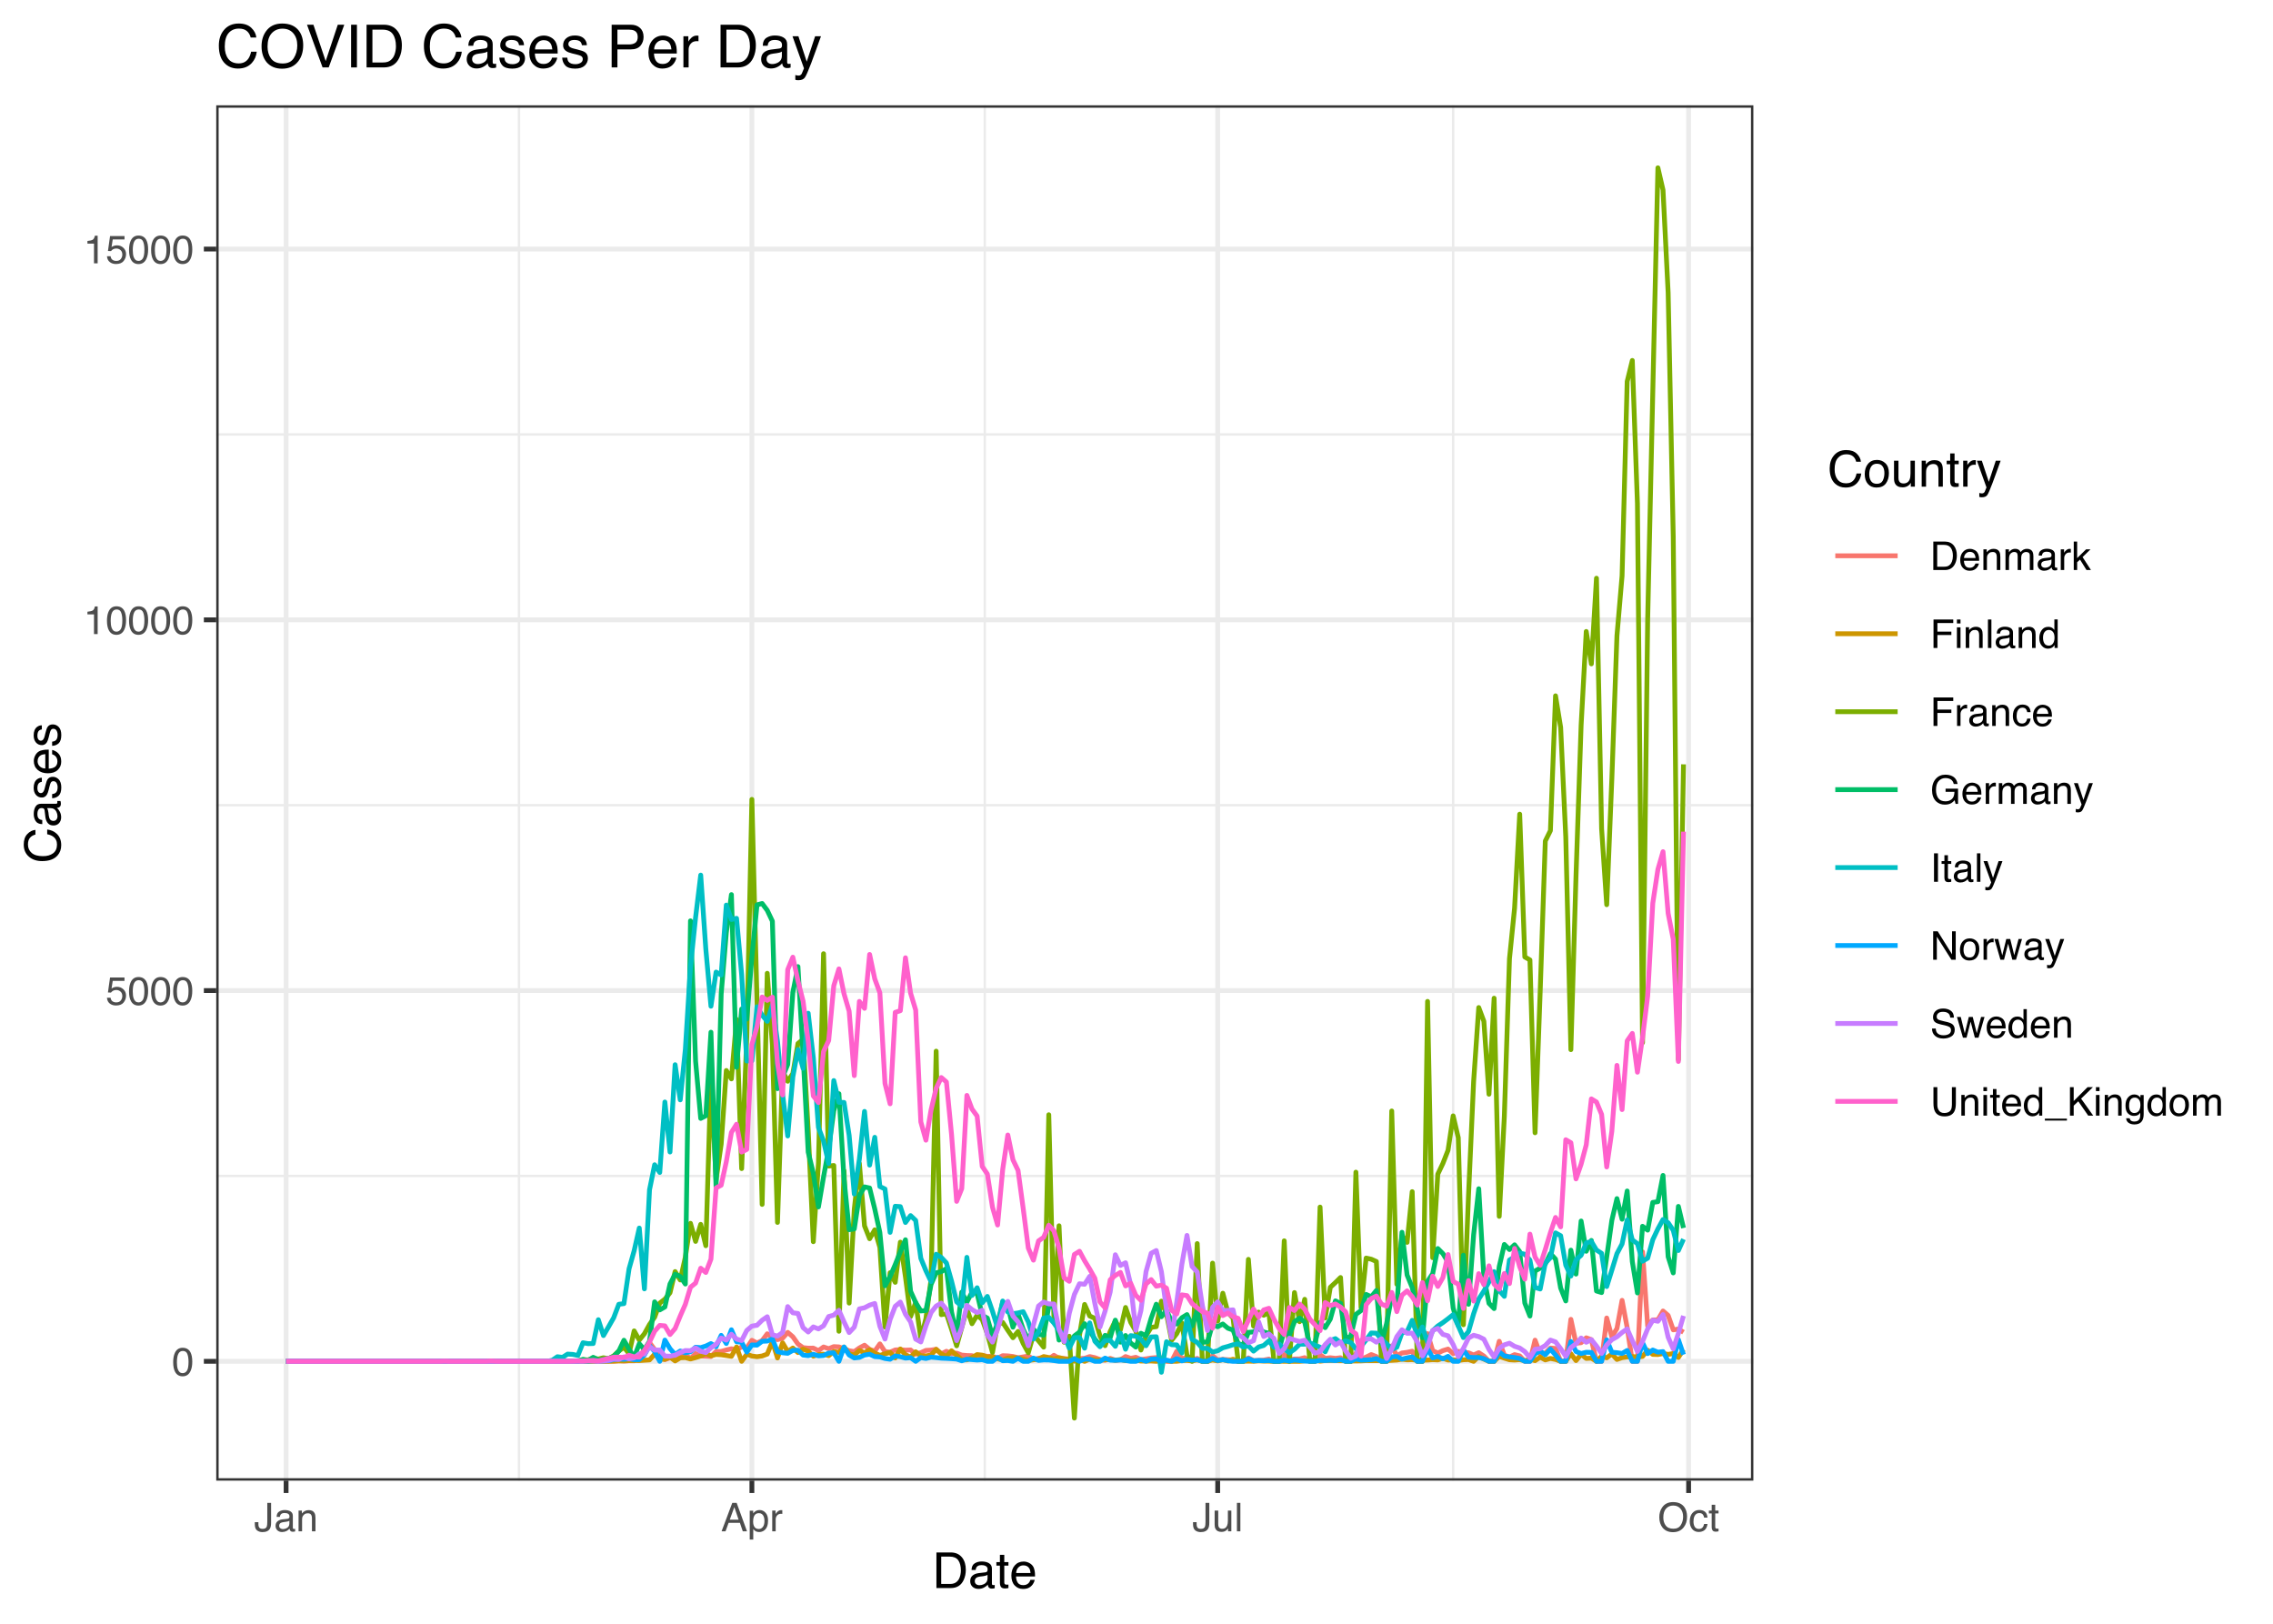 <?xml version="1.0" encoding="UTF-8"?>
<svg xmlns="http://www.w3.org/2000/svg" xmlns:xlink="http://www.w3.org/1999/xlink" width="504pt" height="360pt" viewBox="0 0 504 360" version="1.1">
<defs>
<g>
<symbol overflow="visible" id="glyph0-0">
<path style="stroke:none;" d="M 0.281 0 L 0.281 -6.312 L 5.297 -6.312 L 5.297 0 Z M 4.5 -0.797 L 4.5 -5.516 L 1.078 -5.516 L 1.078 -0.797 Z M 4.5 -0.797 "/>
</symbol>
<symbol overflow="visible" id="glyph0-1">
<path style="stroke:none;" d="M 2.375 -6.156 C 3.176 -6.156 3.754 -5.828 4.109 -5.172 C 4.379 -4.66 4.516 -3.961 4.516 -3.078 C 4.516 -2.242 4.391 -1.555 4.141 -1.016 C 3.785 -0.223 3.195 0.172 2.375 0.172 C 1.633 0.172 1.082 -0.148 0.719 -0.797 C 0.426 -1.328 0.281 -2.047 0.281 -2.953 C 0.281 -3.648 0.367 -4.25 0.547 -4.75 C 0.879 -5.688 1.488 -6.156 2.375 -6.156 Z M 2.375 -0.531 C 2.77 -0.531 3.086 -0.707 3.328 -1.062 C 3.566 -1.426 3.688 -2.086 3.688 -3.047 C 3.688 -3.754 3.598 -4.332 3.422 -4.781 C 3.254 -5.227 2.922 -5.453 2.422 -5.453 C 1.973 -5.453 1.641 -5.238 1.422 -4.812 C 1.211 -4.383 1.109 -3.754 1.109 -2.922 C 1.109 -2.297 1.176 -1.789 1.312 -1.406 C 1.52 -0.82 1.875 -0.531 2.375 -0.531 Z M 2.375 -0.531 "/>
</symbol>
<symbol overflow="visible" id="glyph0-2">
<path style="stroke:none;" d="M 1.094 -1.562 C 1.133 -1.125 1.336 -0.82 1.703 -0.656 C 1.879 -0.57 2.094 -0.531 2.344 -0.531 C 2.801 -0.531 3.141 -0.676 3.359 -0.969 C 3.578 -1.258 3.688 -1.582 3.688 -1.938 C 3.688 -2.363 3.555 -2.691 3.297 -2.922 C 3.035 -3.16 2.719 -3.281 2.344 -3.281 C 2.082 -3.281 1.852 -3.227 1.656 -3.125 C 1.469 -3.02 1.305 -2.879 1.172 -2.703 L 0.5 -2.734 L 0.969 -6.047 L 4.172 -6.047 L 4.172 -5.297 L 1.562 -5.297 L 1.297 -3.594 C 1.43 -3.695 1.566 -3.773 1.703 -3.828 C 1.93 -3.93 2.195 -3.984 2.5 -3.984 C 3.062 -3.984 3.535 -3.801 3.922 -3.438 C 4.316 -3.07 4.516 -2.609 4.516 -2.047 C 4.516 -1.461 4.332 -0.945 3.969 -0.5 C 3.613 -0.062 3.047 0.156 2.266 0.156 C 1.754 0.156 1.305 0.016 0.922 -0.266 C 0.547 -0.547 0.332 -0.977 0.281 -1.562 Z M 1.094 -1.562 "/>
</symbol>
<symbol overflow="visible" id="glyph0-3">
<path style="stroke:none;" d="M 0.844 -4.359 L 0.844 -4.953 C 1.395 -5.004 1.781 -5.094 2 -5.219 C 2.227 -5.344 2.395 -5.645 2.5 -6.125 L 3.109 -6.125 L 3.109 0 L 2.297 0 L 2.297 -4.359 Z M 0.844 -4.359 "/>
</symbol>
<symbol overflow="visible" id="glyph0-4">
<path style="stroke:none;" d="M 3.766 -1.875 C 3.766 -1.344 3.688 -0.93 3.531 -0.641 C 3.238 -0.098 2.68 0.172 1.859 0.172 C 1.391 0.172 0.988 0.047 0.656 -0.203 C 0.32 -0.461 0.156 -0.922 0.156 -1.578 L 0.156 -2.031 L 0.953 -2.031 L 0.953 -1.578 C 0.953 -1.234 1.023 -0.973 1.172 -0.797 C 1.328 -0.629 1.57 -0.547 1.906 -0.547 C 2.352 -0.547 2.648 -0.703 2.797 -1.016 C 2.879 -1.211 2.922 -1.578 2.922 -2.109 L 2.922 -6.312 L 3.766 -6.312 Z M 3.766 -1.875 "/>
</symbol>
<symbol overflow="visible" id="glyph0-5">
<path style="stroke:none;" d="M 1.156 -1.219 C 1.156 -1 1.238 -0.82 1.406 -0.688 C 1.57 -0.562 1.766 -0.5 1.984 -0.5 C 2.254 -0.5 2.52 -0.562 2.781 -0.688 C 3.207 -0.895 3.422 -1.238 3.422 -1.719 L 3.422 -2.344 C 3.328 -2.281 3.203 -2.227 3.047 -2.188 C 2.898 -2.145 2.754 -2.117 2.609 -2.109 L 2.141 -2.047 C 1.867 -2.004 1.66 -1.945 1.516 -1.875 C 1.273 -1.738 1.156 -1.52 1.156 -1.219 Z M 3.031 -2.781 C 3.207 -2.812 3.328 -2.891 3.391 -3.016 C 3.422 -3.078 3.438 -3.176 3.438 -3.312 C 3.438 -3.57 3.344 -3.758 3.156 -3.875 C 2.969 -4 2.703 -4.062 2.359 -4.062 C 1.953 -4.062 1.664 -3.953 1.5 -3.734 C 1.406 -3.609 1.344 -3.43 1.312 -3.203 L 0.594 -3.203 C 0.602 -3.766 0.785 -4.156 1.141 -4.375 C 1.492 -4.602 1.906 -4.719 2.375 -4.719 C 2.914 -4.719 3.352 -4.613 3.688 -4.406 C 4.02 -4.195 4.188 -3.875 4.188 -3.438 L 4.188 -0.797 C 4.188 -0.711 4.203 -0.645 4.234 -0.594 C 4.273 -0.551 4.348 -0.531 4.453 -0.531 C 4.484 -0.531 4.52 -0.531 4.562 -0.531 C 4.602 -0.531 4.648 -0.535 4.703 -0.547 L 4.703 0.016 C 4.578 0.055 4.484 0.078 4.422 0.078 C 4.359 0.086 4.273 0.094 4.172 0.094 C 3.898 0.094 3.707 0 3.594 -0.188 C 3.531 -0.281 3.484 -0.422 3.453 -0.609 C 3.297 -0.398 3.07 -0.219 2.781 -0.062 C 2.488 0.082 2.16 0.156 1.797 0.156 C 1.367 0.156 1.02 0.023 0.75 -0.234 C 0.488 -0.492 0.359 -0.816 0.359 -1.203 C 0.359 -1.629 0.488 -1.957 0.75 -2.188 C 1.02 -2.426 1.367 -2.578 1.797 -2.641 Z M 2.391 -4.719 Z M 2.391 -4.719 "/>
</symbol>
<symbol overflow="visible" id="glyph0-6">
<path style="stroke:none;" d="M 0.562 -4.594 L 1.297 -4.594 L 1.297 -3.953 C 1.516 -4.211 1.742 -4.398 1.984 -4.516 C 2.234 -4.641 2.508 -4.703 2.812 -4.703 C 3.457 -4.703 3.895 -4.473 4.125 -4.016 C 4.25 -3.766 4.312 -3.41 4.312 -2.953 L 4.312 0 L 3.531 0 L 3.531 -2.906 C 3.531 -3.176 3.488 -3.398 3.406 -3.578 C 3.27 -3.859 3.02 -4 2.656 -4 C 2.477 -4 2.328 -3.984 2.203 -3.953 C 1.992 -3.891 1.812 -3.766 1.656 -3.578 C 1.52 -3.422 1.43 -3.258 1.391 -3.094 C 1.359 -2.938 1.344 -2.707 1.344 -2.406 L 1.344 0 L 0.562 0 Z M 2.391 -4.719 Z M 2.391 -4.719 "/>
</symbol>
<symbol overflow="visible" id="glyph0-7">
<path style="stroke:none;" d="M 3.906 -2.578 L 2.953 -5.375 L 1.938 -2.578 Z M 2.5 -6.312 L 3.469 -6.312 L 5.766 0 L 4.828 0 L 4.188 -1.891 L 1.688 -1.891 L 1 0 L 0.125 0 Z M 2.5 -6.312 "/>
</symbol>
<symbol overflow="visible" id="glyph0-8">
<path style="stroke:none;" d="M 2.516 -0.516 C 2.867 -0.516 3.164 -0.664 3.406 -0.969 C 3.645 -1.27 3.766 -1.723 3.766 -2.328 C 3.766 -2.691 3.711 -3.004 3.609 -3.266 C 3.41 -3.773 3.047 -4.031 2.516 -4.031 C 1.973 -4.031 1.602 -3.766 1.406 -3.234 C 1.301 -2.941 1.25 -2.578 1.25 -2.141 C 1.25 -1.785 1.301 -1.484 1.406 -1.234 C 1.602 -0.754 1.973 -0.516 2.516 -0.516 Z M 0.5 -4.578 L 1.266 -4.578 L 1.266 -3.969 C 1.41 -4.176 1.578 -4.336 1.766 -4.453 C 2.023 -4.629 2.332 -4.719 2.688 -4.719 C 3.207 -4.719 3.648 -4.516 4.016 -4.109 C 4.379 -3.711 4.562 -3.145 4.562 -2.406 C 4.562 -1.395 4.297 -0.676 3.766 -0.25 C 3.43 0.02 3.047 0.156 2.609 0.156 C 2.266 0.156 1.973 0.078 1.734 -0.078 C 1.598 -0.16 1.445 -0.305 1.281 -0.516 L 1.281 1.828 L 0.5 1.828 Z M 0.5 -4.578 "/>
</symbol>
<symbol overflow="visible" id="glyph0-9">
<path style="stroke:none;" d="M 0.594 -4.594 L 1.328 -4.594 L 1.328 -3.812 C 1.379 -3.957 1.523 -4.141 1.766 -4.359 C 2.004 -4.586 2.273 -4.703 2.578 -4.703 C 2.586 -4.703 2.609 -4.695 2.641 -4.688 C 2.68 -4.688 2.742 -4.688 2.828 -4.688 L 2.828 -3.859 C 2.773 -3.867 2.727 -3.875 2.688 -3.875 C 2.656 -3.883 2.617 -3.891 2.578 -3.891 C 2.18 -3.891 1.879 -3.766 1.672 -3.516 C 1.461 -3.266 1.359 -2.973 1.359 -2.641 L 1.359 0 L 0.594 0 Z M 0.594 -4.594 "/>
</symbol>
<symbol overflow="visible" id="glyph0-10">
<path style="stroke:none;" d="M 1.344 -4.594 L 1.344 -1.547 C 1.344 -1.305 1.379 -1.113 1.453 -0.969 C 1.586 -0.695 1.844 -0.562 2.219 -0.562 C 2.758 -0.562 3.125 -0.801 3.312 -1.281 C 3.426 -1.539 3.484 -1.895 3.484 -2.344 L 3.484 -4.594 L 4.25 -4.594 L 4.25 0 L 3.516 0 L 3.531 -0.672 C 3.426 -0.504 3.301 -0.359 3.156 -0.234 C 2.863 0.004 2.504 0.125 2.078 0.125 C 1.422 0.125 0.977 -0.094 0.75 -0.531 C 0.613 -0.77 0.547 -1.082 0.547 -1.469 L 0.547 -4.594 Z M 2.406 -4.719 Z M 2.406 -4.719 "/>
</symbol>
<symbol overflow="visible" id="glyph0-11">
<path style="stroke:none;" d="M 0.594 -6.312 L 1.359 -6.312 L 1.359 0 L 0.594 0 Z M 0.594 -6.312 "/>
</symbol>
<symbol overflow="visible" id="glyph0-12">
<path style="stroke:none;" d="M 3.391 -6.484 C 4.504 -6.484 5.332 -6.125 5.875 -5.406 C 6.289 -4.844 6.5 -4.129 6.5 -3.266 C 6.5 -2.316 6.258 -1.535 5.781 -0.922 C 5.219 -0.18 4.414 0.188 3.375 0.188 C 2.406 0.188 1.645 -0.133 1.094 -0.781 C 0.594 -1.395 0.344 -2.176 0.344 -3.125 C 0.344 -3.977 0.555 -4.707 0.984 -5.312 C 1.523 -6.094 2.328 -6.484 3.391 -6.484 Z M 3.484 -0.578 C 4.234 -0.578 4.773 -0.848 5.109 -1.391 C 5.453 -1.93 5.625 -2.551 5.625 -3.25 C 5.625 -3.988 5.426 -4.582 5.031 -5.031 C 4.645 -5.488 4.113 -5.719 3.438 -5.719 C 2.789 -5.719 2.258 -5.492 1.844 -5.047 C 1.438 -4.598 1.234 -3.938 1.234 -3.062 C 1.234 -2.363 1.41 -1.773 1.766 -1.297 C 2.117 -0.816 2.691 -0.578 3.484 -0.578 Z M 3.422 -6.484 Z M 3.422 -6.484 "/>
</symbol>
<symbol overflow="visible" id="glyph0-13">
<path style="stroke:none;" d="M 2.344 -4.734 C 2.863 -4.734 3.285 -4.609 3.609 -4.359 C 3.93 -4.109 4.125 -3.672 4.188 -3.047 L 3.438 -3.047 C 3.395 -3.336 3.289 -3.578 3.125 -3.766 C 2.957 -3.953 2.695 -4.047 2.344 -4.047 C 1.852 -4.047 1.5 -3.801 1.281 -3.312 C 1.145 -3.008 1.078 -2.629 1.078 -2.172 C 1.078 -1.703 1.172 -1.312 1.359 -1 C 1.555 -0.688 1.867 -0.531 2.297 -0.531 C 2.609 -0.531 2.859 -0.625 3.047 -0.812 C 3.234 -1.008 3.363 -1.281 3.438 -1.625 L 4.188 -1.625 C 4.102 -1.02 3.891 -0.57 3.547 -0.281 C 3.203 0 2.766 0.141 2.234 0.141 C 1.629 0.141 1.145 -0.078 0.781 -0.516 C 0.426 -0.961 0.25 -1.516 0.25 -2.172 C 0.25 -2.984 0.445 -3.613 0.844 -4.062 C 1.238 -4.508 1.738 -4.734 2.344 -4.734 Z M 2.219 -4.719 Z M 2.219 -4.719 "/>
</symbol>
<symbol overflow="visible" id="glyph0-14">
<path style="stroke:none;" d="M 0.719 -5.891 L 1.5 -5.891 L 1.5 -4.594 L 2.234 -4.594 L 2.234 -3.969 L 1.5 -3.969 L 1.5 -0.969 C 1.5 -0.801 1.555 -0.691 1.672 -0.641 C 1.723 -0.609 1.82 -0.594 1.969 -0.594 C 2 -0.594 2.035 -0.594 2.078 -0.594 C 2.129 -0.594 2.18 -0.598 2.234 -0.609 L 2.234 0 C 2.148 0.02 2.055 0.035 1.953 0.047 C 1.859 0.066 1.758 0.078 1.656 0.078 C 1.289 0.078 1.039 -0.016 0.906 -0.203 C 0.781 -0.391 0.719 -0.629 0.719 -0.922 L 0.719 -3.969 L 0.094 -3.969 L 0.094 -4.594 L 0.719 -4.594 Z M 0.719 -5.891 "/>
</symbol>
<symbol overflow="visible" id="glyph0-15">
<path style="stroke:none;" d="M 3.094 -0.734 C 3.383 -0.734 3.625 -0.766 3.812 -0.828 C 4.133 -0.93 4.406 -1.145 4.625 -1.469 C 4.789 -1.719 4.91 -2.039 4.984 -2.438 C 5.023 -2.676 5.047 -2.898 5.047 -3.109 C 5.047 -3.891 4.891 -4.492 4.578 -4.922 C 4.273 -5.359 3.773 -5.578 3.078 -5.578 L 1.562 -5.578 L 1.562 -0.734 Z M 0.703 -6.312 L 3.266 -6.312 C 4.129 -6.312 4.801 -6.004 5.281 -5.391 C 5.707 -4.828 5.922 -4.113 5.922 -3.25 C 5.922 -2.582 5.797 -1.977 5.547 -1.438 C 5.098 -0.477 4.332 0 3.25 0 L 0.703 0 Z M 0.703 -6.312 "/>
</symbol>
<symbol overflow="visible" id="glyph0-16">
<path style="stroke:none;" d="M 2.484 -4.703 C 2.805 -4.703 3.117 -4.625 3.422 -4.469 C 3.734 -4.32 3.969 -4.125 4.125 -3.875 C 4.281 -3.645 4.383 -3.375 4.438 -3.062 C 4.488 -2.852 4.516 -2.516 4.516 -2.047 L 1.141 -2.047 C 1.148 -1.586 1.258 -1.211 1.469 -0.922 C 1.676 -0.641 1.992 -0.5 2.422 -0.5 C 2.828 -0.5 3.148 -0.633 3.391 -0.906 C 3.523 -1.062 3.625 -1.238 3.688 -1.438 L 4.453 -1.438 C 4.43 -1.27 4.363 -1.082 4.25 -0.875 C 4.133 -0.664 4.004 -0.5 3.859 -0.375 C 3.629 -0.145 3.344 0.008 3 0.094 C 2.812 0.133 2.598 0.156 2.359 0.156 C 1.785 0.156 1.301 -0.051 0.906 -0.469 C 0.508 -0.883 0.312 -1.469 0.312 -2.219 C 0.312 -2.945 0.508 -3.539 0.906 -4 C 1.312 -4.469 1.836 -4.703 2.484 -4.703 Z M 3.719 -2.672 C 3.688 -3.004 3.613 -3.27 3.5 -3.469 C 3.281 -3.844 2.926 -4.031 2.438 -4.031 C 2.082 -4.031 1.785 -3.898 1.547 -3.641 C 1.305 -3.391 1.176 -3.066 1.156 -2.672 Z M 2.406 -4.719 Z M 2.406 -4.719 "/>
</symbol>
<symbol overflow="visible" id="glyph0-17">
<path style="stroke:none;" d="M 0.562 -4.594 L 1.328 -4.594 L 1.328 -3.953 C 1.516 -4.172 1.68 -4.332 1.828 -4.438 C 2.086 -4.613 2.379 -4.703 2.703 -4.703 C 3.066 -4.703 3.359 -4.613 3.578 -4.438 C 3.703 -4.332 3.816 -4.18 3.922 -3.984 C 4.098 -4.223 4.301 -4.398 4.531 -4.516 C 4.758 -4.641 5.02 -4.703 5.312 -4.703 C 5.926 -4.703 6.348 -4.477 6.578 -4.031 C 6.691 -3.789 6.75 -3.469 6.75 -3.062 L 6.75 0 L 5.953 0 L 5.953 -3.203 C 5.953 -3.504 5.875 -3.711 5.719 -3.828 C 5.57 -3.941 5.383 -4 5.156 -4 C 4.852 -4 4.594 -3.895 4.375 -3.688 C 4.156 -3.488 4.047 -3.148 4.047 -2.672 L 4.047 0 L 3.266 0 L 3.266 -3 C 3.266 -3.312 3.227 -3.539 3.156 -3.688 C 3.039 -3.895 2.82 -4 2.5 -4 C 2.207 -4 1.941 -3.883 1.703 -3.656 C 1.461 -3.438 1.344 -3.031 1.344 -2.438 L 1.344 0 L 0.562 0 Z M 0.562 -4.594 "/>
</symbol>
<symbol overflow="visible" id="glyph0-18">
<path style="stroke:none;" d="M 0.547 -6.312 L 1.297 -6.312 L 1.297 -2.641 L 3.281 -4.594 L 4.266 -4.594 L 2.5 -2.875 L 4.359 0 L 3.375 0 L 1.938 -2.312 L 1.297 -1.734 L 1.297 0 L 0.547 0 Z M 0.547 -6.312 "/>
</symbol>
<symbol overflow="visible" id="glyph0-19">
<path style="stroke:none;" d="M 0.75 -6.312 L 5.125 -6.312 L 5.125 -5.531 L 1.609 -5.531 L 1.609 -3.625 L 4.703 -3.625 L 4.703 -2.875 L 1.609 -2.875 L 1.609 0 L 0.75 0 Z M 0.75 -6.312 "/>
</symbol>
<symbol overflow="visible" id="glyph0-20">
<path style="stroke:none;" d="M 0.562 -4.578 L 1.359 -4.578 L 1.359 0 L 0.562 0 Z M 0.562 -6.312 L 1.359 -6.312 L 1.359 -5.438 L 0.562 -5.438 Z M 0.562 -6.312 "/>
</symbol>
<symbol overflow="visible" id="glyph0-21">
<path style="stroke:none;" d="M 1.062 -2.25 C 1.062 -1.75 1.164 -1.332 1.375 -1 C 1.582 -0.676 1.914 -0.516 2.375 -0.516 C 2.727 -0.516 3.02 -0.664 3.25 -0.969 C 3.488 -1.281 3.609 -1.723 3.609 -2.297 C 3.609 -2.879 3.488 -3.305 3.25 -3.578 C 3.008 -3.859 2.711 -4 2.359 -4 C 1.973 -4 1.66 -3.848 1.422 -3.547 C 1.18 -3.254 1.062 -2.82 1.062 -2.25 Z M 2.219 -4.688 C 2.57 -4.688 2.867 -4.609 3.109 -4.453 C 3.242 -4.367 3.398 -4.219 3.578 -4 L 3.578 -6.328 L 4.312 -6.328 L 4.312 0 L 3.625 0 L 3.625 -0.641 C 3.438 -0.359 3.219 -0.156 2.969 -0.031 C 2.727 0.094 2.453 0.156 2.141 0.156 C 1.617 0.156 1.172 -0.055 0.797 -0.484 C 0.422 -0.91 0.234 -1.484 0.234 -2.203 C 0.234 -2.867 0.406 -3.445 0.75 -3.938 C 1.094 -4.438 1.582 -4.688 2.219 -4.688 Z M 2.219 -4.688 "/>
</symbol>
<symbol overflow="visible" id="glyph0-22">
<path style="stroke:none;" d="M 3.391 -6.469 C 3.984 -6.469 4.5 -6.352 4.938 -6.125 C 5.562 -5.801 5.945 -5.227 6.094 -4.406 L 5.234 -4.406 C 5.129 -4.863 4.914 -5.195 4.594 -5.406 C 4.27 -5.613 3.863 -5.719 3.375 -5.719 C 2.789 -5.719 2.297 -5.5 1.891 -5.062 C 1.492 -4.625 1.297 -3.973 1.297 -3.109 C 1.297 -2.359 1.461 -1.742 1.797 -1.266 C 2.129 -0.797 2.664 -0.562 3.406 -0.562 C 3.977 -0.562 4.445 -0.727 4.812 -1.062 C 5.188 -1.395 5.379 -1.93 5.391 -2.672 L 3.422 -2.672 L 3.422 -3.375 L 6.188 -3.375 L 6.188 0 L 5.641 0 L 5.438 -0.812 C 5.145 -0.488 4.891 -0.27 4.672 -0.156 C 4.297 0.062 3.816 0.172 3.234 0.172 C 2.484 0.172 1.844 -0.07 1.312 -0.562 C 0.719 -1.164 0.422 -2 0.422 -3.062 C 0.422 -4.113 0.707 -4.953 1.281 -5.578 C 1.82 -6.172 2.523 -6.469 3.391 -6.469 Z M 3.25 -6.484 Z M 3.25 -6.484 "/>
</symbol>
<symbol overflow="visible" id="glyph0-23">
<path style="stroke:none;" d="M 3.438 -4.594 L 4.297 -4.594 C 4.18 -4.301 3.938 -3.629 3.562 -2.578 C 3.289 -1.785 3.055 -1.145 2.859 -0.656 C 2.41 0.52 2.094 1.238 1.906 1.5 C 1.727 1.758 1.414 1.891 0.969 1.891 C 0.863 1.891 0.781 1.883 0.719 1.875 C 0.664 1.863 0.594 1.848 0.5 1.828 L 0.5 1.125 C 0.633 1.156 0.734 1.176 0.797 1.188 C 0.859 1.195 0.91 1.203 0.953 1.203 C 1.098 1.203 1.203 1.176 1.266 1.125 C 1.336 1.082 1.395 1.023 1.438 0.953 C 1.457 0.93 1.508 0.812 1.594 0.594 C 1.688 0.383 1.754 0.234 1.797 0.141 L 0.094 -4.594 L 0.969 -4.594 L 2.203 -0.859 Z M 2.188 -4.719 Z M 2.188 -4.719 "/>
</symbol>
<symbol overflow="visible" id="glyph0-24">
<path style="stroke:none;" d="M 0.859 -6.312 L 1.734 -6.312 L 1.734 0 L 0.859 0 Z M 0.859 -6.312 "/>
</symbol>
<symbol overflow="visible" id="glyph0-25">
<path style="stroke:none;" d="M 0.672 -6.312 L 1.672 -6.312 L 4.859 -1.203 L 4.859 -6.312 L 5.672 -6.312 L 5.672 0 L 4.719 0 L 1.484 -5.109 L 1.484 0 L 0.672 0 Z M 3.125 -6.312 Z M 3.125 -6.312 "/>
</symbol>
<symbol overflow="visible" id="glyph0-26">
<path style="stroke:none;" d="M 2.391 -0.5 C 2.898 -0.5 3.25 -0.691 3.438 -1.078 C 3.633 -1.461 3.734 -1.895 3.734 -2.375 C 3.734 -2.801 3.664 -3.148 3.531 -3.422 C 3.312 -3.848 2.938 -4.062 2.406 -4.062 C 1.926 -4.062 1.578 -3.879 1.359 -3.516 C 1.148 -3.16 1.047 -2.727 1.047 -2.219 C 1.047 -1.727 1.148 -1.316 1.359 -0.984 C 1.578 -0.66 1.922 -0.5 2.391 -0.5 Z M 2.422 -4.734 C 3.016 -4.734 3.516 -4.535 3.922 -4.141 C 4.336 -3.742 4.547 -3.16 4.547 -2.391 C 4.547 -1.648 4.363 -1.035 4 -0.547 C 3.633 -0.066 3.07 0.172 2.312 0.172 C 1.688 0.172 1.188 -0.039 0.812 -0.469 C 0.438 -0.895 0.25 -1.473 0.25 -2.203 C 0.25 -2.973 0.445 -3.586 0.844 -4.047 C 1.238 -4.504 1.766 -4.734 2.422 -4.734 Z M 2.391 -4.719 Z M 2.391 -4.719 "/>
</symbol>
<symbol overflow="visible" id="glyph0-27">
<path style="stroke:none;" d="M 0.922 -4.594 L 1.812 -0.969 L 2.703 -4.594 L 3.578 -4.594 L 4.469 -1 L 5.422 -4.594 L 6.188 -4.594 L 4.859 0 L 4.047 0 L 3.109 -3.562 L 2.203 0 L 1.406 0 L 0.078 -4.594 Z M 0.922 -4.594 "/>
</symbol>
<symbol overflow="visible" id="glyph0-28">
<path style="stroke:none;" d="M 1.234 -2.031 C 1.254 -1.676 1.336 -1.383 1.484 -1.156 C 1.766 -0.738 2.266 -0.531 2.984 -0.531 C 3.305 -0.531 3.598 -0.578 3.859 -0.672 C 4.367 -0.848 4.625 -1.164 4.625 -1.625 C 4.625 -1.969 4.516 -2.211 4.297 -2.359 C 4.078 -2.504 3.738 -2.629 3.281 -2.734 L 2.422 -2.922 C 1.859 -3.055 1.461 -3.195 1.234 -3.344 C 0.836 -3.602 0.641 -4 0.641 -4.531 C 0.641 -5.094 0.832 -5.555 1.219 -5.922 C 1.613 -6.285 2.172 -6.469 2.891 -6.469 C 3.555 -6.469 4.117 -6.305 4.578 -5.984 C 5.035 -5.672 5.266 -5.16 5.266 -4.453 L 4.469 -4.453 C 4.426 -4.797 4.332 -5.055 4.188 -5.234 C 3.926 -5.566 3.484 -5.734 2.859 -5.734 C 2.359 -5.734 2 -5.625 1.781 -5.406 C 1.562 -5.195 1.453 -4.953 1.453 -4.672 C 1.453 -4.359 1.578 -4.133 1.828 -4 C 2.004 -3.906 2.391 -3.789 2.984 -3.656 L 3.859 -3.453 C 4.285 -3.348 4.617 -3.211 4.859 -3.047 C 5.254 -2.754 5.453 -2.328 5.453 -1.766 C 5.453 -1.066 5.195 -0.566 4.688 -0.266 C 4.188 0.035 3.598 0.188 2.922 0.188 C 2.141 0.188 1.523 -0.016 1.078 -0.422 C 0.629 -0.816 0.41 -1.352 0.422 -2.031 Z M 2.953 -6.484 Z M 2.953 -6.484 "/>
</symbol>
<symbol overflow="visible" id="glyph0-29">
<path style="stroke:none;" d="M 1.594 -6.312 L 1.594 -2.406 C 1.594 -1.945 1.68 -1.566 1.859 -1.266 C 2.109 -0.805 2.535 -0.578 3.141 -0.578 C 3.867 -0.578 4.363 -0.828 4.625 -1.328 C 4.758 -1.598 4.828 -1.957 4.828 -2.406 L 4.828 -6.312 L 5.703 -6.312 L 5.703 -2.766 C 5.703 -1.992 5.598 -1.395 5.391 -0.969 C 5.004 -0.207 4.281 0.172 3.219 0.172 C 2.145 0.172 1.422 -0.207 1.047 -0.969 C 0.836 -1.395 0.734 -1.992 0.734 -2.766 L 0.734 -6.312 Z M 3.219 -6.312 Z M 3.219 -6.312 "/>
</symbol>
<symbol overflow="visible" id="glyph0-30">
<path style="stroke:none;" d="M 0 1.094 L 0 0.672 L 4.891 0.672 L 4.891 1.094 Z M 0 1.094 "/>
</symbol>
<symbol overflow="visible" id="glyph0-31">
<path style="stroke:none;" d="M 0.672 -6.312 L 1.5 -6.312 L 1.5 -3.234 L 4.578 -6.312 L 5.766 -6.312 L 3.141 -3.766 L 5.828 0 L 4.719 0 L 2.516 -3.172 L 1.5 -2.203 L 1.5 0 L 0.672 0 Z M 0.672 -6.312 "/>
</symbol>
<symbol overflow="visible" id="glyph0-32">
<path style="stroke:none;" d="M 2.188 -4.688 C 2.551 -4.688 2.867 -4.598 3.141 -4.422 C 3.285 -4.316 3.43 -4.172 3.578 -3.984 L 3.578 -4.562 L 4.297 -4.562 L 4.297 -0.375 C 4.297 0.207 4.207 0.672 4.031 1.016 C 3.719 1.641 3.113 1.953 2.219 1.953 C 1.727 1.953 1.312 1.836 0.969 1.609 C 0.633 1.391 0.445 1.047 0.406 0.578 L 1.188 0.578 C 1.227 0.773 1.301 0.93 1.406 1.047 C 1.582 1.223 1.859 1.312 2.234 1.312 C 2.828 1.312 3.219 1.098 3.406 0.672 C 3.508 0.43 3.555 -0.004 3.547 -0.641 C 3.391 -0.398 3.203 -0.223 2.984 -0.109 C 2.773 0.004 2.488 0.062 2.125 0.062 C 1.633 0.062 1.203 -0.113 0.828 -0.469 C 0.453 -0.82 0.266 -1.41 0.266 -2.234 C 0.266 -3.004 0.453 -3.602 0.828 -4.031 C 1.203 -4.469 1.656 -4.688 2.188 -4.688 Z M 3.578 -2.312 C 3.578 -2.883 3.457 -3.305 3.219 -3.578 C 2.988 -3.859 2.691 -4 2.328 -4 C 1.785 -4 1.414 -3.742 1.219 -3.234 C 1.113 -2.961 1.062 -2.609 1.062 -2.172 C 1.062 -1.648 1.164 -1.254 1.375 -0.984 C 1.582 -0.711 1.863 -0.578 2.219 -0.578 C 2.77 -0.578 3.16 -0.828 3.391 -1.328 C 3.516 -1.609 3.578 -1.938 3.578 -2.312 Z M 2.281 -4.719 Z M 2.281 -4.719 "/>
</symbol>
<symbol overflow="visible" id="glyph1-0">
<path style="stroke:none;" d="M 0.359 0 L 0.359 -7.891 L 6.625 -7.891 L 6.625 0 Z M 5.625 -0.984 L 5.625 -6.906 L 1.344 -6.906 L 1.344 -0.984 Z M 5.625 -0.984 "/>
</symbol>
<symbol overflow="visible" id="glyph1-1">
<path style="stroke:none;" d="M 3.875 -0.906 C 4.227 -0.906 4.523 -0.945 4.766 -1.031 C 5.172 -1.164 5.508 -1.43 5.781 -1.828 C 5.988 -2.148 6.141 -2.562 6.234 -3.062 C 6.285 -3.352 6.312 -3.629 6.312 -3.891 C 6.312 -4.859 6.117 -5.613 5.734 -6.156 C 5.348 -6.695 4.723 -6.969 3.859 -6.969 L 1.953 -6.969 L 1.953 -0.906 Z M 0.891 -7.891 L 4.078 -7.891 C 5.16 -7.891 6.004 -7.504 6.609 -6.734 C 7.141 -6.035 7.406 -5.145 7.406 -4.062 C 7.406 -3.227 7.25 -2.473 6.938 -1.797 C 6.383 -0.598 5.43 0 4.078 0 L 0.891 0 Z M 0.891 -7.891 "/>
</symbol>
<symbol overflow="visible" id="glyph1-2">
<path style="stroke:none;" d="M 1.453 -1.531 C 1.453 -1.25 1.551 -1.023 1.75 -0.859 C 1.957 -0.703 2.203 -0.625 2.484 -0.625 C 2.816 -0.625 3.145 -0.703 3.469 -0.859 C 4.008 -1.117 4.281 -1.551 4.281 -2.156 L 4.281 -2.922 C 4.156 -2.848 4 -2.785 3.812 -2.734 C 3.633 -2.691 3.453 -2.656 3.266 -2.625 L 2.688 -2.562 C 2.332 -2.508 2.066 -2.438 1.891 -2.344 C 1.598 -2.164 1.453 -1.895 1.453 -1.531 Z M 3.797 -3.484 C 4.016 -3.516 4.16 -3.609 4.234 -3.766 C 4.273 -3.848 4.297 -3.973 4.297 -4.141 C 4.297 -4.461 4.176 -4.695 3.938 -4.844 C 3.707 -5 3.375 -5.078 2.938 -5.078 C 2.438 -5.078 2.082 -4.941 1.875 -4.672 C 1.75 -4.516 1.672 -4.289 1.641 -4 L 0.734 -4 C 0.754 -4.707 0.984 -5.195 1.422 -5.469 C 1.867 -5.75 2.383 -5.891 2.969 -5.891 C 3.645 -5.891 4.191 -5.758 4.609 -5.5 C 5.035 -5.25 5.25 -4.848 5.25 -4.297 L 5.25 -0.984 C 5.25 -0.891 5.266 -0.812 5.297 -0.75 C 5.336 -0.688 5.426 -0.656 5.562 -0.656 C 5.602 -0.656 5.648 -0.656 5.703 -0.656 C 5.766 -0.664 5.82 -0.676 5.875 -0.688 L 5.875 0.031 C 5.727 0.07 5.613 0.098 5.531 0.109 C 5.457 0.117 5.352 0.125 5.219 0.125 C 4.883 0.125 4.641 0.004 4.484 -0.234 C 4.41 -0.359 4.359 -0.535 4.328 -0.766 C 4.129 -0.504 3.844 -0.281 3.469 -0.094 C 3.102 0.094 2.695 0.188 2.25 0.188 C 1.719 0.188 1.281 0.023 0.938 -0.297 C 0.602 -0.617 0.438 -1.023 0.438 -1.516 C 0.438 -2.047 0.602 -2.457 0.938 -2.75 C 1.27 -3.039 1.707 -3.223 2.25 -3.297 Z M 2.984 -5.891 Z M 2.984 -5.891 "/>
</symbol>
<symbol overflow="visible" id="glyph1-3">
<path style="stroke:none;" d="M 0.906 -7.359 L 1.875 -7.359 L 1.875 -5.75 L 2.797 -5.75 L 2.797 -4.969 L 1.875 -4.969 L 1.875 -1.203 C 1.875 -1.004 1.941 -0.875 2.078 -0.812 C 2.16 -0.77 2.285 -0.75 2.453 -0.75 C 2.504 -0.75 2.555 -0.75 2.609 -0.75 C 2.66 -0.75 2.723 -0.754 2.797 -0.766 L 2.797 0 C 2.68 0.031 2.562 0.051 2.438 0.062 C 2.32 0.082 2.195 0.094 2.062 0.094 C 1.613 0.094 1.305 -0.02 1.141 -0.25 C 0.984 -0.488 0.906 -0.789 0.906 -1.156 L 0.906 -4.969 L 0.125 -4.969 L 0.125 -5.75 L 0.906 -5.75 Z M 0.906 -7.359 "/>
</symbol>
<symbol overflow="visible" id="glyph1-4">
<path style="stroke:none;" d="M 3.109 -5.875 C 3.516 -5.875 3.906 -5.781 4.281 -5.594 C 4.664 -5.406 4.961 -5.156 5.172 -4.844 C 5.359 -4.562 5.484 -4.223 5.547 -3.828 C 5.609 -3.566 5.641 -3.145 5.641 -2.562 L 1.422 -2.562 C 1.441 -1.977 1.578 -1.508 1.828 -1.156 C 2.086 -0.812 2.488 -0.641 3.031 -0.641 C 3.539 -0.641 3.945 -0.805 4.25 -1.141 C 4.414 -1.328 4.535 -1.551 4.609 -1.812 L 5.562 -1.812 C 5.531 -1.594 5.441 -1.352 5.297 -1.094 C 5.16 -0.832 5.004 -0.625 4.828 -0.469 C 4.535 -0.176 4.176 0.02 3.75 0.125 C 3.508 0.176 3.242 0.203 2.953 0.203 C 2.234 0.203 1.625 -0.055 1.125 -0.578 C 0.633 -1.098 0.391 -1.828 0.391 -2.766 C 0.391 -3.691 0.641 -4.441 1.141 -5.016 C 1.641 -5.586 2.297 -5.875 3.109 -5.875 Z M 4.641 -3.328 C 4.609 -3.754 4.52 -4.094 4.375 -4.344 C 4.102 -4.801 3.66 -5.031 3.047 -5.031 C 2.598 -5.031 2.223 -4.867 1.922 -4.547 C 1.629 -4.234 1.473 -3.828 1.453 -3.328 Z M 3.016 -5.891 Z M 3.016 -5.891 "/>
</symbol>
<symbol overflow="visible" id="glyph1-5">
<path style="stroke:none;" d="M 4.156 -8.109 C 5.156 -8.109 5.93 -7.844 6.484 -7.312 C 7.035 -6.789 7.344 -6.191 7.406 -5.516 L 6.359 -5.516 C 6.242 -6.023 6.008 -6.426 5.656 -6.719 C 5.301 -7.02 4.805 -7.172 4.172 -7.172 C 3.398 -7.172 2.773 -6.895 2.297 -6.344 C 1.816 -5.801 1.578 -4.969 1.578 -3.844 C 1.578 -2.914 1.789 -2.164 2.219 -1.594 C 2.656 -1.02 3.301 -0.734 4.156 -0.734 C 4.938 -0.734 5.535 -1.035 5.953 -1.641 C 6.172 -1.961 6.332 -2.383 6.438 -2.906 L 7.484 -2.906 C 7.391 -2.07 7.082 -1.375 6.562 -0.812 C 5.938 -0.133 5.086 0.203 4.016 0.203 C 3.098 0.203 2.332 -0.07 1.719 -0.625 C 0.895 -1.363 0.484 -2.5 0.484 -4.031 C 0.484 -5.195 0.789 -6.148 1.406 -6.891 C 2.07 -7.703 2.988 -8.109 4.156 -8.109 Z M 3.953 -8.109 Z M 3.953 -8.109 "/>
</symbol>
<symbol overflow="visible" id="glyph1-6">
<path style="stroke:none;" d="M 2.984 -0.625 C 3.629 -0.625 4.07 -0.863 4.312 -1.344 C 4.551 -1.832 4.672 -2.375 4.672 -2.969 C 4.672 -3.508 4.582 -3.945 4.406 -4.281 C 4.133 -4.812 3.664 -5.078 3 -5.078 C 2.406 -5.078 1.973 -4.848 1.703 -4.391 C 1.441 -3.941 1.312 -3.398 1.312 -2.766 C 1.312 -2.148 1.441 -1.641 1.703 -1.234 C 1.973 -0.828 2.398 -0.625 2.984 -0.625 Z M 3.031 -5.922 C 3.77 -5.922 4.395 -5.672 4.906 -5.172 C 5.414 -4.68 5.672 -3.957 5.672 -3 C 5.672 -2.07 5.445 -1.305 5 -0.703 C 4.551 -0.098 3.852 0.203 2.906 0.203 C 2.113 0.203 1.484 -0.062 1.016 -0.594 C 0.547 -1.125 0.312 -1.844 0.312 -2.75 C 0.312 -3.719 0.555 -4.488 1.047 -5.062 C 1.535 -5.633 2.195 -5.922 3.031 -5.922 Z M 3 -5.891 Z M 3 -5.891 "/>
</symbol>
<symbol overflow="visible" id="glyph1-7">
<path style="stroke:none;" d="M 1.672 -5.75 L 1.672 -1.938 C 1.672 -1.645 1.719 -1.406 1.812 -1.219 C 1.988 -0.875 2.312 -0.703 2.781 -0.703 C 3.445 -0.703 3.906 -1 4.156 -1.594 C 4.281 -1.914 4.344 -2.359 4.344 -2.922 L 4.344 -5.75 L 5.312 -5.75 L 5.312 0 L 4.406 0 L 4.422 -0.844 C 4.297 -0.625 4.141 -0.441 3.953 -0.297 C 3.578 0.004 3.129 0.156 2.609 0.156 C 1.785 0.156 1.223 -0.117 0.922 -0.672 C 0.766 -0.961 0.688 -1.352 0.688 -1.844 L 0.688 -5.75 Z M 3 -5.891 Z M 3 -5.891 "/>
</symbol>
<symbol overflow="visible" id="glyph1-8">
<path style="stroke:none;" d="M 0.703 -5.75 L 1.625 -5.75 L 1.625 -4.938 C 1.895 -5.27 2.18 -5.508 2.484 -5.656 C 2.797 -5.801 3.133 -5.875 3.5 -5.875 C 4.32 -5.875 4.875 -5.594 5.156 -5.031 C 5.312 -4.719 5.391 -4.27 5.391 -3.688 L 5.391 0 L 4.422 0 L 4.422 -3.625 C 4.422 -3.977 4.367 -4.258 4.266 -4.469 C 4.086 -4.832 3.773 -5.016 3.328 -5.016 C 3.098 -5.016 2.91 -4.988 2.766 -4.938 C 2.492 -4.863 2.258 -4.707 2.062 -4.469 C 1.906 -4.281 1.801 -4.082 1.75 -3.875 C 1.695 -3.676 1.672 -3.391 1.672 -3.016 L 1.672 0 L 0.703 0 Z M 2.984 -5.891 Z M 2.984 -5.891 "/>
</symbol>
<symbol overflow="visible" id="glyph1-9">
<path style="stroke:none;" d="M 0.734 -5.75 L 1.656 -5.75 L 1.656 -4.766 C 1.727 -4.953 1.91 -5.18 2.203 -5.453 C 2.492 -5.734 2.832 -5.875 3.219 -5.875 C 3.238 -5.875 3.27 -5.875 3.312 -5.875 C 3.352 -5.875 3.426 -5.867 3.531 -5.859 L 3.531 -4.828 C 3.477 -4.836 3.426 -4.844 3.375 -4.844 C 3.32 -4.852 3.27 -4.859 3.219 -4.859 C 2.727 -4.859 2.352 -4.703 2.094 -4.391 C 1.832 -4.078 1.703 -3.719 1.703 -3.312 L 1.703 0 L 0.734 0 Z M 0.734 -5.75 "/>
</symbol>
<symbol overflow="visible" id="glyph1-10">
<path style="stroke:none;" d="M 4.297 -5.75 L 5.375 -5.75 C 5.238 -5.383 4.938 -4.547 4.469 -3.234 C 4.113 -2.242 3.816 -1.438 3.578 -0.812 C 3.023 0.656 2.633 1.551 2.406 1.875 C 2.176 2.195 1.781 2.359 1.219 2.359 C 1.082 2.359 0.977 2.352 0.906 2.344 C 0.832 2.332 0.742 2.312 0.641 2.281 L 0.641 1.406 C 0.805 1.445 0.926 1.473 1 1.484 C 1.07 1.492 1.141 1.5 1.203 1.5 C 1.379 1.5 1.508 1.469 1.594 1.406 C 1.676 1.352 1.75 1.285 1.812 1.203 C 1.82 1.172 1.883 1.02 2 0.75 C 2.113 0.488 2.191 0.297 2.234 0.172 L 0.109 -5.75 L 1.203 -5.75 L 2.75 -1.062 Z M 2.75 -5.891 Z M 2.75 -5.891 "/>
</symbol>
<symbol overflow="visible" id="glyph2-0">
<path style="stroke:none;" d="M 0 -0.359 L -7.891 -0.359 L -7.891 -6.625 L 0 -6.625 Z M -0.984 -5.625 L -6.906 -5.625 L -6.906 -1.344 L -0.984 -1.344 Z M -0.984 -5.625 "/>
</symbol>
<symbol overflow="visible" id="glyph2-1">
<path style="stroke:none;" d="M -8.109 -4.156 C -8.109 -5.156 -7.844 -5.93 -7.312 -6.484 C -6.789 -7.035 -6.191 -7.344 -5.516 -7.406 L -5.516 -6.359 C -6.023 -6.242 -6.426 -6.008 -6.719 -5.656 C -7.02 -5.301 -7.172 -4.805 -7.172 -4.172 C -7.172 -3.398 -6.895 -2.773 -6.344 -2.297 C -5.801 -1.816 -4.969 -1.578 -3.844 -1.578 C -2.914 -1.578 -2.164 -1.789 -1.594 -2.219 C -1.02 -2.656 -0.734 -3.301 -0.734 -4.156 C -0.734 -4.938 -1.035 -5.535 -1.641 -5.953 C -1.961 -6.172 -2.383 -6.332 -2.906 -6.438 L -2.906 -7.484 C -2.07 -7.391 -1.375 -7.082 -0.812 -6.562 C -0.133 -5.938 0.203 -5.086 0.203 -4.016 C 0.203 -3.098 -0.07 -2.332 -0.625 -1.719 C -1.363 -0.895 -2.5 -0.484 -4.031 -0.484 C -5.195 -0.484 -6.148 -0.789 -6.891 -1.406 C -7.703 -2.07 -8.109 -2.988 -8.109 -4.156 Z M -8.109 -3.953 Z M -8.109 -3.953 "/>
</symbol>
<symbol overflow="visible" id="glyph2-2">
<path style="stroke:none;" d="M -1.531 -1.453 C -1.25 -1.453 -1.023 -1.551 -0.859 -1.75 C -0.703 -1.957 -0.625 -2.203 -0.625 -2.484 C -0.625 -2.816 -0.703 -3.145 -0.859 -3.469 C -1.117 -4.008 -1.551 -4.281 -2.156 -4.281 L -2.922 -4.281 C -2.848 -4.156 -2.785 -4 -2.734 -3.812 C -2.691 -3.633 -2.656 -3.453 -2.625 -3.266 L -2.562 -2.688 C -2.508 -2.332 -2.438 -2.066 -2.344 -1.891 C -2.164 -1.598 -1.895 -1.453 -1.531 -1.453 Z M -3.484 -3.797 C -3.516 -4.016 -3.609 -4.16 -3.766 -4.234 C -3.848 -4.273 -3.973 -4.297 -4.141 -4.297 C -4.461 -4.297 -4.695 -4.176 -4.844 -3.938 C -5 -3.707 -5.078 -3.375 -5.078 -2.938 C -5.078 -2.438 -4.941 -2.082 -4.672 -1.875 C -4.516 -1.75 -4.289 -1.672 -4 -1.641 L -4 -0.734 C -4.707 -0.754 -5.195 -0.984 -5.469 -1.422 C -5.75 -1.867 -5.891 -2.383 -5.891 -2.969 C -5.891 -3.645 -5.758 -4.191 -5.5 -4.609 C -5.25 -5.035 -4.848 -5.25 -4.297 -5.25 L -0.984 -5.25 C -0.891 -5.25 -0.812 -5.266 -0.75 -5.297 C -0.688 -5.336 -0.656 -5.426 -0.656 -5.562 C -0.656 -5.602 -0.656 -5.648 -0.656 -5.703 C -0.664 -5.766 -0.676 -5.82 -0.688 -5.875 L 0.031 -5.875 C 0.07 -5.727 0.098 -5.613 0.109 -5.531 C 0.117 -5.457 0.125 -5.352 0.125 -5.219 C 0.125 -4.883 0.004 -4.641 -0.234 -4.484 C -0.359 -4.41 -0.535 -4.359 -0.766 -4.328 C -0.504 -4.129 -0.281 -3.844 -0.094 -3.469 C 0.094 -3.102 0.188 -2.695 0.188 -2.25 C 0.188 -1.719 0.023 -1.281 -0.297 -0.938 C -0.617 -0.602 -1.023 -0.438 -1.516 -0.438 C -2.047 -0.438 -2.457 -0.602 -2.75 -0.938 C -3.039 -1.27 -3.223 -1.707 -3.297 -2.25 Z M -5.891 -2.984 Z M -5.891 -2.984 "/>
</symbol>
<symbol overflow="visible" id="glyph2-3">
<path style="stroke:none;" d="M -1.812 -1.281 C -1.488 -1.312 -1.238 -1.395 -1.062 -1.531 C -0.75 -1.77 -0.594 -2.191 -0.594 -2.797 C -0.594 -3.148 -0.672 -3.461 -0.828 -3.734 C -0.984 -4.004 -1.223 -4.141 -1.547 -4.141 C -1.797 -4.141 -1.984 -4.031 -2.109 -3.812 C -2.191 -3.676 -2.285 -3.398 -2.391 -2.984 L -2.578 -2.219 C -2.703 -1.727 -2.836 -1.367 -2.984 -1.141 C -3.254 -0.723 -3.617 -0.516 -4.078 -0.516 C -4.617 -0.516 -5.055 -0.707 -5.391 -1.094 C -5.734 -1.488 -5.906 -2.02 -5.906 -2.688 C -5.906 -3.551 -5.648 -4.176 -5.141 -4.562 C -4.816 -4.801 -4.469 -4.914 -4.094 -4.906 L -4.094 -4 C -4.312 -3.977 -4.508 -3.898 -4.688 -3.766 C -4.945 -3.547 -5.078 -3.16 -5.078 -2.609 C -5.078 -2.242 -5.004 -1.969 -4.859 -1.781 C -4.723 -1.594 -4.539 -1.5 -4.312 -1.5 C -4.062 -1.5 -3.863 -1.625 -3.719 -1.875 C -3.625 -2.008 -3.539 -2.219 -3.469 -2.5 L -3.312 -3.141 C -3.145 -3.836 -2.984 -4.301 -2.828 -4.531 C -2.578 -4.914 -2.191 -5.109 -1.672 -5.109 C -1.148 -5.109 -0.703 -4.91 -0.328 -4.516 C 0.035 -4.129 0.219 -3.539 0.219 -2.75 C 0.219 -1.895 0.023 -1.285 -0.359 -0.922 C -0.754 -0.566 -1.238 -0.379 -1.812 -0.359 Z M -5.891 -2.719 Z M -5.891 -2.719 "/>
</symbol>
<symbol overflow="visible" id="glyph2-4">
<path style="stroke:none;" d="M -5.875 -3.109 C -5.875 -3.516 -5.781 -3.906 -5.594 -4.281 C -5.406 -4.664 -5.156 -4.961 -4.844 -5.172 C -4.562 -5.359 -4.223 -5.484 -3.828 -5.547 C -3.566 -5.609 -3.145 -5.641 -2.562 -5.641 L -2.562 -1.422 C -1.977 -1.441 -1.508 -1.578 -1.156 -1.828 C -0.812 -2.086 -0.641 -2.488 -0.641 -3.031 C -0.641 -3.539 -0.805 -3.945 -1.141 -4.25 C -1.328 -4.414 -1.551 -4.535 -1.812 -4.609 L -1.812 -5.562 C -1.594 -5.531 -1.352 -5.441 -1.094 -5.297 C -0.832 -5.16 -0.625 -5.004 -0.469 -4.828 C -0.176 -4.535 0.02 -4.176 0.125 -3.75 C 0.176 -3.508 0.203 -3.242 0.203 -2.953 C 0.203 -2.234 -0.055 -1.625 -0.578 -1.125 C -1.098 -0.633 -1.828 -0.391 -2.766 -0.391 C -3.691 -0.391 -4.441 -0.641 -5.016 -1.141 C -5.586 -1.641 -5.875 -2.297 -5.875 -3.109 Z M -3.328 -4.641 C -3.754 -4.609 -4.094 -4.52 -4.344 -4.375 C -4.801 -4.102 -5.031 -3.66 -5.031 -3.047 C -5.031 -2.598 -4.867 -2.223 -4.547 -1.922 C -4.234 -1.629 -3.828 -1.473 -3.328 -1.453 Z M -5.891 -3.016 Z M -5.891 -3.016 "/>
</symbol>
<symbol overflow="visible" id="glyph3-0">
<path style="stroke:none;" d="M 0.422 0 L 0.422 -9.469 L 7.938 -9.469 L 7.938 0 Z M 6.75 -1.188 L 6.75 -8.281 L 1.609 -8.281 L 1.609 -1.188 Z M 6.75 -1.188 "/>
</symbol>
<symbol overflow="visible" id="glyph3-1">
<path style="stroke:none;" d="M 5 -9.734 C 6.195 -9.734 7.125 -9.414 7.781 -8.781 C 8.445 -8.145 8.816 -7.426 8.891 -6.625 L 7.641 -6.625 C 7.492 -7.238 7.207 -7.723 6.781 -8.078 C 6.363 -8.43 5.773 -8.609 5.016 -8.609 C 4.078 -8.609 3.32 -8.281 2.75 -7.625 C 2.176 -6.969 1.891 -5.961 1.891 -4.609 C 1.891 -3.504 2.145 -2.609 2.656 -1.922 C 3.176 -1.234 3.953 -0.891 4.984 -0.891 C 5.93 -0.891 6.648 -1.25 7.141 -1.969 C 7.398 -2.352 7.598 -2.859 7.734 -3.484 L 8.984 -3.484 C 8.867 -2.484 8.5 -1.645 7.875 -0.969 C 7.125 -0.156 6.109 0.25 4.828 0.25 C 3.723 0.25 2.801 -0.082 2.062 -0.75 C 1.07 -1.633 0.578 -2.992 0.578 -4.828 C 0.578 -6.234 0.945 -7.379 1.688 -8.266 C 2.488 -9.242 3.594 -9.734 5 -9.734 Z M 4.734 -9.734 Z M 4.734 -9.734 "/>
</symbol>
<symbol overflow="visible" id="glyph3-2">
<path style="stroke:none;" d="M 5.094 -9.734 C 6.758 -9.734 8 -9.191 8.812 -8.109 C 9.438 -7.273 9.75 -6.207 9.75 -4.906 C 9.75 -3.488 9.391 -2.312 8.672 -1.375 C 7.828 -0.27 6.625 0.281 5.062 0.281 C 3.602 0.281 2.457 -0.203 1.625 -1.172 C 0.883 -2.098 0.516 -3.27 0.516 -4.688 C 0.516 -5.969 0.832 -7.062 1.469 -7.969 C 2.281 -9.145 3.488 -9.734 5.094 -9.734 Z M 5.219 -0.875 C 6.352 -0.875 7.172 -1.273 7.672 -2.078 C 8.18 -2.891 8.438 -3.82 8.438 -4.875 C 8.438 -5.988 8.145 -6.883 7.562 -7.562 C 6.977 -8.25 6.18 -8.594 5.172 -8.594 C 4.191 -8.594 3.391 -8.254 2.766 -7.578 C 2.148 -6.898 1.844 -5.91 1.844 -4.609 C 1.844 -3.555 2.109 -2.672 2.641 -1.953 C 3.172 -1.234 4.031 -0.875 5.219 -0.875 Z M 5.125 -9.734 Z M 5.125 -9.734 "/>
</symbol>
<symbol overflow="visible" id="glyph3-3">
<path style="stroke:none;" d="M 1.75 -9.469 L 4.469 -1.406 L 7.156 -9.469 L 8.594 -9.469 L 5.141 0 L 3.781 0 L 0.328 -9.469 Z M 1.75 -9.469 "/>
</symbol>
<symbol overflow="visible" id="glyph3-4">
<path style="stroke:none;" d="M 1.297 -9.469 L 2.594 -9.469 L 2.594 0 L 1.297 0 Z M 1.297 -9.469 "/>
</symbol>
<symbol overflow="visible" id="glyph3-5">
<path style="stroke:none;" d="M 4.641 -1.094 C 5.078 -1.094 5.438 -1.141 5.719 -1.234 C 6.207 -1.398 6.613 -1.723 6.938 -2.203 C 7.188 -2.578 7.367 -3.066 7.484 -3.672 C 7.547 -4.023 7.578 -4.352 7.578 -4.656 C 7.578 -5.832 7.344 -6.742 6.875 -7.391 C 6.414 -8.047 5.664 -8.375 4.625 -8.375 L 2.359 -8.375 L 2.359 -1.094 Z M 1.062 -9.469 L 4.906 -9.469 C 6.207 -9.469 7.211 -9.004 7.922 -8.078 C 8.566 -7.242 8.891 -6.176 8.891 -4.875 C 8.891 -3.875 8.703 -2.969 8.328 -2.156 C 7.66 -0.719 6.516 0 4.891 0 L 1.062 0 Z M 1.062 -9.469 "/>
</symbol>
<symbol overflow="visible" id="glyph3-6">
<path style="stroke:none;" d=""/>
</symbol>
<symbol overflow="visible" id="glyph3-7">
<path style="stroke:none;" d="M 1.734 -1.844 C 1.734 -1.5 1.852 -1.227 2.094 -1.031 C 2.344 -0.844 2.641 -0.75 2.984 -0.75 C 3.391 -0.75 3.785 -0.844 4.172 -1.031 C 4.805 -1.352 5.125 -1.867 5.125 -2.578 L 5.125 -3.516 C 4.988 -3.422 4.805 -3.344 4.578 -3.281 C 4.359 -3.227 4.141 -3.188 3.922 -3.156 L 3.219 -3.062 C 2.801 -3.008 2.488 -2.922 2.281 -2.797 C 1.914 -2.598 1.734 -2.281 1.734 -1.844 Z M 4.547 -4.188 C 4.816 -4.219 5 -4.328 5.094 -4.516 C 5.133 -4.617 5.156 -4.77 5.156 -4.969 C 5.156 -5.363 5.016 -5.648 4.734 -5.828 C 4.453 -6.004 4.051 -6.094 3.531 -6.094 C 2.926 -6.094 2.5 -5.93 2.25 -5.609 C 2.102 -5.422 2.008 -5.148 1.969 -4.797 L 0.891 -4.797 C 0.91 -5.648 1.188 -6.242 1.719 -6.578 C 2.25 -6.91 2.863 -7.078 3.562 -7.078 C 4.375 -7.078 5.031 -6.922 5.531 -6.609 C 6.039 -6.297 6.297 -5.812 6.297 -5.156 L 6.297 -1.188 C 6.297 -1.062 6.316 -0.961 6.359 -0.891 C 6.41 -0.816 6.516 -0.781 6.672 -0.781 C 6.723 -0.781 6.781 -0.785 6.844 -0.797 C 6.914 -0.805 6.988 -0.816 7.062 -0.828 L 7.062 0.031 C 6.875 0.082 6.734 0.113 6.641 0.125 C 6.547 0.133 6.422 0.141 6.266 0.141 C 5.859 0.141 5.566 0 5.391 -0.281 C 5.297 -0.426 5.227 -0.641 5.188 -0.922 C 4.945 -0.609 4.602 -0.336 4.156 -0.109 C 3.719 0.117 3.234 0.234 2.703 0.234 C 2.066 0.234 1.547 0.039 1.141 -0.344 C 0.734 -0.738 0.531 -1.227 0.531 -1.812 C 0.531 -2.445 0.727 -2.941 1.125 -3.297 C 1.531 -3.648 2.055 -3.867 2.703 -3.953 Z M 3.594 -7.078 Z M 3.594 -7.078 "/>
</symbol>
<symbol overflow="visible" id="glyph3-8">
<path style="stroke:none;" d="M 1.547 -2.172 C 1.578 -1.773 1.672 -1.477 1.828 -1.281 C 2.117 -0.906 2.629 -0.719 3.359 -0.719 C 3.785 -0.719 4.16 -0.812 4.484 -1 C 4.816 -1.188 4.984 -1.473 4.984 -1.859 C 4.984 -2.16 4.848 -2.391 4.578 -2.547 C 4.41 -2.641 4.082 -2.75 3.594 -2.875 L 2.672 -3.094 C 2.078 -3.238 1.641 -3.406 1.359 -3.594 C 0.867 -3.906 0.625 -4.336 0.625 -4.891 C 0.625 -5.547 0.859 -6.07 1.328 -6.469 C 1.797 -6.875 2.426 -7.078 3.219 -7.078 C 4.258 -7.078 5.008 -6.773 5.469 -6.172 C 5.758 -5.785 5.898 -5.367 5.891 -4.922 L 4.797 -4.922 C 4.773 -5.18 4.68 -5.422 4.516 -5.641 C 4.254 -5.941 3.797 -6.094 3.141 -6.094 C 2.691 -6.094 2.352 -6.008 2.125 -5.844 C 1.906 -5.676 1.797 -5.453 1.797 -5.172 C 1.797 -4.867 1.945 -4.629 2.25 -4.453 C 2.414 -4.348 2.664 -4.254 3 -4.172 L 3.766 -3.984 C 4.598 -3.785 5.16 -3.586 5.453 -3.391 C 5.898 -3.098 6.125 -2.633 6.125 -2 C 6.125 -1.383 5.891 -0.852 5.422 -0.406 C 4.953 0.039 4.242 0.266 3.297 0.266 C 2.266 0.266 1.535 0.031 1.109 -0.438 C 0.68 -0.906 0.453 -1.484 0.422 -2.172 Z M 3.25 -7.078 Z M 3.25 -7.078 "/>
</symbol>
<symbol overflow="visible" id="glyph3-9">
<path style="stroke:none;" d="M 3.719 -7.062 C 4.219 -7.062 4.695 -6.945 5.156 -6.719 C 5.613 -6.488 5.961 -6.191 6.203 -5.828 C 6.43 -5.473 6.586 -5.066 6.672 -4.609 C 6.734 -4.285 6.766 -3.773 6.766 -3.078 L 1.703 -3.078 C 1.723 -2.379 1.891 -1.816 2.203 -1.391 C 2.516 -0.973 2.992 -0.766 3.641 -0.766 C 4.242 -0.766 4.727 -0.961 5.094 -1.359 C 5.301 -1.586 5.445 -1.859 5.531 -2.172 L 6.672 -2.172 C 6.641 -1.91 6.539 -1.625 6.375 -1.312 C 6.207 -1 6.016 -0.742 5.797 -0.547 C 5.453 -0.203 5.02 0.023 4.5 0.141 C 4.219 0.211 3.898 0.25 3.547 0.25 C 2.68 0.25 1.953 -0.062 1.359 -0.688 C 0.766 -1.312 0.469 -2.188 0.469 -3.312 C 0.469 -4.426 0.766 -5.328 1.359 -6.016 C 1.961 -6.711 2.75 -7.062 3.719 -7.062 Z M 5.578 -4 C 5.523 -4.5 5.414 -4.898 5.25 -5.203 C 4.926 -5.766 4.395 -6.047 3.656 -6.047 C 3.125 -6.047 2.676 -5.852 2.312 -5.469 C 1.945 -5.082 1.754 -4.594 1.734 -4 Z M 3.609 -7.078 Z M 3.609 -7.078 "/>
</symbol>
<symbol overflow="visible" id="glyph3-10">
<path style="stroke:none;" d="M 1.125 -9.469 L 5.391 -9.469 C 6.234 -9.469 6.91 -9.227 7.422 -8.75 C 7.941 -8.281 8.203 -7.613 8.203 -6.75 C 8.203 -6.008 7.973 -5.363 7.516 -4.812 C 7.055 -4.27 6.348 -4 5.391 -4 L 2.406 -4 L 2.406 0 L 1.125 0 Z M 6.906 -6.75 C 6.906 -7.445 6.645 -7.922 6.125 -8.172 C 5.844 -8.305 5.457 -8.375 4.969 -8.375 L 2.406 -8.375 L 2.406 -5.094 L 4.969 -5.094 C 5.539 -5.094 6.004 -5.211 6.359 -5.453 C 6.723 -5.703 6.906 -6.133 6.906 -6.75 Z M 6.906 -6.75 "/>
</symbol>
<symbol overflow="visible" id="glyph3-11">
<path style="stroke:none;" d="M 0.891 -6.906 L 1.984 -6.906 L 1.984 -5.719 C 2.078 -5.945 2.297 -6.227 2.641 -6.562 C 2.992 -6.895 3.406 -7.062 3.875 -7.062 C 3.895 -7.062 3.93 -7.055 3.984 -7.047 C 4.035 -7.047 4.117 -7.039 4.234 -7.031 L 4.234 -5.797 C 4.172 -5.816 4.109 -5.828 4.047 -5.828 C 3.992 -5.828 3.93 -5.828 3.859 -5.828 C 3.273 -5.828 2.828 -5.641 2.516 -5.266 C 2.203 -4.891 2.047 -4.457 2.047 -3.969 L 2.047 0 L 0.891 0 Z M 0.891 -6.906 "/>
</symbol>
<symbol overflow="visible" id="glyph3-12">
<path style="stroke:none;" d="M 5.156 -6.906 L 6.453 -6.906 C 6.285 -6.457 5.922 -5.445 5.359 -3.875 C 4.93 -2.688 4.578 -1.719 4.297 -0.969 C 3.629 0.789 3.156 1.863 2.875 2.25 C 2.602 2.633 2.133 2.828 1.469 2.828 C 1.301 2.828 1.172 2.82 1.078 2.812 C 0.992 2.801 0.891 2.773 0.766 2.734 L 0.766 1.688 C 0.961 1.738 1.102 1.77 1.188 1.781 C 1.281 1.801 1.363 1.812 1.438 1.812 C 1.656 1.812 1.812 1.773 1.906 1.703 C 2.008 1.629 2.098 1.539 2.172 1.438 C 2.191 1.406 2.266 1.227 2.391 0.906 C 2.523 0.594 2.625 0.359 2.688 0.203 L 0.141 -6.906 L 1.453 -6.906 L 3.297 -1.281 Z M 3.297 -7.078 Z M 3.297 -7.078 "/>
</symbol>
</g>
<clipPath id="clip1">
  <path d="M 47.945 23.348 L 388.781 23.348 L 388.781 328.27 L 47.945 328.27 Z M 47.945 23.348 "/>
</clipPath>
<clipPath id="clip2">
  <path d="M 47.945 260 L 388.781 260 L 388.781 261 L 47.945 261 Z M 47.945 260 "/>
</clipPath>
<clipPath id="clip3">
  <path d="M 47.945 178 L 388.781 178 L 388.781 179 L 47.945 179 Z M 47.945 178 "/>
</clipPath>
<clipPath id="clip4">
  <path d="M 47.945 96 L 388.781 96 L 388.781 97 L 47.945 97 Z M 47.945 96 "/>
</clipPath>
<clipPath id="clip5">
  <path d="M 114 23.348 L 116 23.348 L 116 328.27 L 114 328.27 Z M 114 23.348 "/>
</clipPath>
<clipPath id="clip6">
  <path d="M 218 23.348 L 219 23.348 L 219 328.27 L 218 328.27 Z M 218 23.348 "/>
</clipPath>
<clipPath id="clip7">
  <path d="M 321 23.348 L 323 23.348 L 323 328.27 L 321 328.27 Z M 321 23.348 "/>
</clipPath>
<clipPath id="clip8">
  <path d="M 47.945 301 L 388.781 301 L 388.781 303 L 47.945 303 Z M 47.945 301 "/>
</clipPath>
<clipPath id="clip9">
  <path d="M 47.945 219 L 388.781 219 L 388.781 221 L 47.945 221 Z M 47.945 219 "/>
</clipPath>
<clipPath id="clip10">
  <path d="M 47.945 136 L 388.781 136 L 388.781 138 L 47.945 138 Z M 47.945 136 "/>
</clipPath>
<clipPath id="clip11">
  <path d="M 47.945 54 L 388.781 54 L 388.781 56 L 47.945 56 Z M 47.945 54 "/>
</clipPath>
<clipPath id="clip12">
  <path d="M 62 23.348 L 64 23.348 L 64 328.27 L 62 328.27 Z M 62 23.348 "/>
</clipPath>
<clipPath id="clip13">
  <path d="M 166 23.348 L 168 23.348 L 168 328.27 L 166 328.27 Z M 166 23.348 "/>
</clipPath>
<clipPath id="clip14">
  <path d="M 269 23.348 L 271 23.348 L 271 328.27 L 269 328.27 Z M 269 23.348 "/>
</clipPath>
<clipPath id="clip15">
  <path d="M 373 23.348 L 375 23.348 L 375 328.27 L 373 328.27 Z M 373 23.348 "/>
</clipPath>
<clipPath id="clip16">
  <path d="M 47.945 23.348 L 388.781 23.348 L 388.781 328.27 L 47.945 328.27 Z M 47.945 23.348 "/>
</clipPath>
</defs>
<g id="surface7622">
<rect x="0" y="0" width="504" height="360" style="fill:rgb(100%,100%,100%);fill-opacity:1;stroke:none;"/>
<rect x="0" y="0" width="504" height="360" style="fill:rgb(100%,100%,100%);fill-opacity:1;stroke:none;"/>
<path style="fill:none;stroke-width:1.067;stroke-linecap:round;stroke-linejoin:round;stroke:rgb(100%,100%,100%);stroke-opacity:1;stroke-miterlimit:10;" d="M 0 360 L 504 360 L 504 0 L 0 0 Z M 0 360 "/>
<g clip-path="url(#clip1)" clip-rule="nonzero">
<path style=" stroke:none;fill-rule:nonzero;fill:rgb(100%,100%,100%);fill-opacity:1;" d="M 47.945 328.266 L 388.781 328.266 L 388.781 23.344 L 47.945 23.344 Z M 47.945 328.266 "/>
</g>
<g clip-path="url(#clip2)" clip-rule="nonzero">
<path style="fill:none;stroke-width:0.533;stroke-linecap:butt;stroke-linejoin:round;stroke:rgb(92.157%,92.157%,92.157%);stroke-opacity:1;stroke-miterlimit:10;" d="M 47.945 260.715 L 388.781 260.715 "/>
</g>
<g clip-path="url(#clip3)" clip-rule="nonzero">
<path style="fill:none;stroke-width:0.533;stroke-linecap:butt;stroke-linejoin:round;stroke:rgb(92.157%,92.157%,92.157%);stroke-opacity:1;stroke-miterlimit:10;" d="M 47.945 178.52 L 388.781 178.52 "/>
</g>
<g clip-path="url(#clip4)" clip-rule="nonzero">
<path style="fill:none;stroke-width:0.533;stroke-linecap:butt;stroke-linejoin:round;stroke:rgb(92.157%,92.157%,92.157%);stroke-opacity:1;stroke-miterlimit:10;" d="M 47.945 96.324 L 388.781 96.324 "/>
</g>
<g clip-path="url(#clip5)" clip-rule="nonzero">
<path style="fill:none;stroke-width:0.533;stroke-linecap:butt;stroke-linejoin:round;stroke:rgb(92.157%,92.157%,92.157%);stroke-opacity:1;stroke-miterlimit:10;" d="M 115.078 328.266 L 115.078 23.348 "/>
</g>
<g clip-path="url(#clip6)" clip-rule="nonzero">
<path style="fill:none;stroke-width:0.533;stroke-linecap:butt;stroke-linejoin:round;stroke:rgb(92.157%,92.157%,92.157%);stroke-opacity:1;stroke-miterlimit:10;" d="M 218.363 328.266 L 218.363 23.348 "/>
</g>
<g clip-path="url(#clip7)" clip-rule="nonzero">
<path style="fill:none;stroke-width:0.533;stroke-linecap:butt;stroke-linejoin:round;stroke:rgb(92.157%,92.157%,92.157%);stroke-opacity:1;stroke-miterlimit:10;" d="M 322.215 328.266 L 322.215 23.348 "/>
</g>
<g clip-path="url(#clip8)" clip-rule="nonzero">
<path style="fill:none;stroke-width:1.067;stroke-linecap:butt;stroke-linejoin:round;stroke:rgb(92.157%,92.157%,92.157%);stroke-opacity:1;stroke-miterlimit:10;" d="M 47.945 301.816 L 388.781 301.816 "/>
</g>
<g clip-path="url(#clip9)" clip-rule="nonzero">
<path style="fill:none;stroke-width:1.067;stroke-linecap:butt;stroke-linejoin:round;stroke:rgb(92.157%,92.157%,92.157%);stroke-opacity:1;stroke-miterlimit:10;" d="M 47.945 219.617 L 388.781 219.617 "/>
</g>
<g clip-path="url(#clip10)" clip-rule="nonzero">
<path style="fill:none;stroke-width:1.067;stroke-linecap:butt;stroke-linejoin:round;stroke:rgb(92.157%,92.157%,92.157%);stroke-opacity:1;stroke-miterlimit:10;" d="M 47.945 137.422 L 388.781 137.422 "/>
</g>
<g clip-path="url(#clip11)" clip-rule="nonzero">
<path style="fill:none;stroke-width:1.067;stroke-linecap:butt;stroke-linejoin:round;stroke:rgb(92.157%,92.157%,92.157%);stroke-opacity:1;stroke-miterlimit:10;" d="M 47.945 55.223 L 388.781 55.223 "/>
</g>
<g clip-path="url(#clip12)" clip-rule="nonzero">
<path style="fill:none;stroke-width:1.067;stroke-linecap:butt;stroke-linejoin:round;stroke:rgb(92.157%,92.157%,92.157%);stroke-opacity:1;stroke-miterlimit:10;" d="M 63.438 328.266 L 63.438 23.348 "/>
</g>
<g clip-path="url(#clip13)" clip-rule="nonzero">
<path style="fill:none;stroke-width:1.067;stroke-linecap:butt;stroke-linejoin:round;stroke:rgb(92.157%,92.157%,92.157%);stroke-opacity:1;stroke-miterlimit:10;" d="M 166.719 328.266 L 166.719 23.348 "/>
</g>
<g clip-path="url(#clip14)" clip-rule="nonzero">
<path style="fill:none;stroke-width:1.067;stroke-linecap:butt;stroke-linejoin:round;stroke:rgb(92.157%,92.157%,92.157%);stroke-opacity:1;stroke-miterlimit:10;" d="M 270.004 328.266 L 270.004 23.348 "/>
</g>
<g clip-path="url(#clip15)" clip-rule="nonzero">
<path style="fill:none;stroke-width:1.067;stroke-linecap:butt;stroke-linejoin:round;stroke:rgb(92.157%,92.157%,92.157%);stroke-opacity:1;stroke-miterlimit:10;" d="M 374.422 328.266 L 374.422 23.348 "/>
</g>
<path style="fill:none;stroke-width:1.067;stroke-linecap:butt;stroke-linejoin:round;stroke:rgb(97.255%,46.275%,42.745%);stroke-opacity:1;stroke-miterlimit:10;" d="M 63.438 301.816 L 126.996 301.816 L 128.133 301.797 L 129.266 301.816 L 130.402 301.797 L 133.805 301.797 L 134.941 301.766 L 136.074 301.781 L 137.211 301.652 L 138.348 301.766 L 139.48 301.684 L 140.617 301.699 L 141.75 300.582 L 142.887 299.332 L 144.02 297.672 L 145.156 299.184 L 146.289 299.711 L 147.426 301.438 L 148.562 301.027 L 149.695 300.879 L 150.832 300.301 L 151.965 300.32 L 153.102 301.223 L 154.234 300.105 L 155.371 300.648 L 156.504 300.68 L 157.641 300.746 L 158.777 299.66 L 159.91 299.629 L 161.047 299.301 L 162.18 299.035 L 163.316 299.266 L 164.449 298.625 L 165.586 298.824 L 166.719 297.164 L 167.855 297.754 L 168.992 297.227 L 170.125 295.715 L 171.262 296.555 L 172.395 297.016 L 173.531 296.688 L 174.664 295.402 L 175.801 296.375 L 176.934 297.984 L 178.07 298.789 L 179.207 298.906 L 180.34 298.891 L 181.477 299.449 L 182.609 298.641 L 183.746 299.02 L 184.879 298.559 L 186.016 298.625 L 187.148 299.035 L 188.285 299.48 L 189.422 299.66 L 190.555 298.855 L 191.691 298.246 L 192.824 299.168 L 193.961 299.562 L 195.094 297.953 L 196.23 299.68 L 197.363 299.793 L 198.5 299.301 L 199.637 299.234 L 200.77 299.348 L 201.906 299.301 L 203.039 300.238 L 204.176 299.906 L 205.309 299.398 L 206.445 299.332 L 207.578 299.152 L 208.715 300.172 L 209.852 299.594 L 210.984 300.156 L 212.121 300.008 L 213.254 300.434 L 214.391 300.531 L 215.523 300.566 L 216.66 301.059 L 217.793 300.531 L 218.93 300.715 L 220.066 300.68 L 221.199 301.141 L 222.336 300.566 L 223.469 300.613 L 224.605 300.746 L 225.738 301.027 L 226.875 300.844 L 228.008 300.648 L 229.145 301.371 L 230.281 301.141 L 231.414 300.961 L 232.551 301.289 L 233.684 300.484 L 234.82 301.156 L 235.953 301.223 L 237.09 301.32 L 238.223 301.238 L 239.359 301.207 L 240.496 301.156 L 241.629 300.762 L 242.766 301.008 L 243.898 301.422 L 245.035 301.586 L 246.168 301.172 L 247.305 301.566 L 248.438 301.504 L 249.574 300.762 L 250.711 301.156 L 251.844 300.926 L 252.98 301.422 L 254.113 301.273 L 255.25 301.09 L 256.383 300.992 L 257.52 301.043 L 258.652 301.816 L 259.789 301.816 L 260.926 299.578 L 262.059 301.258 L 263.195 300.926 L 264.328 301.469 L 265.465 301.172 L 266.598 301.816 L 267.734 301.816 L 268.867 300.566 L 270.004 301.535 L 271.141 301.387 L 272.273 301.469 L 273.41 301.535 L 274.543 301.816 L 275.68 301.816 L 276.812 301.059 L 277.949 301.652 L 279.082 301.617 L 280.219 301.551 L 281.355 301.32 L 282.488 301.816 L 283.625 301.816 L 284.758 300.32 L 285.895 301.422 L 287.027 301.305 L 288.164 301.289 L 289.297 301.008 L 290.434 301.816 L 291.57 301.816 L 292.703 300.352 L 293.84 301.156 L 294.973 301.027 L 296.109 301.156 L 297.242 301.027 L 298.379 301.816 L 299.512 301.816 L 300.648 300.023 L 301.785 301.32 L 302.918 300.879 L 304.055 300.32 L 305.188 300.762 L 306.324 301.816 L 307.457 301.816 L 308.594 298.41 L 309.727 300.551 L 310.863 299.973 L 312 299.824 L 313.133 299.578 L 314.27 301.816 L 315.402 301.816 L 316.539 295.684 L 317.672 299.449 L 318.809 299.988 L 319.941 299.449 L 321.078 299.102 L 322.215 300.105 L 323.348 299.613 L 324.484 299.793 L 325.617 299.926 L 326.754 300.418 L 327.887 299.906 L 329.023 300.648 L 330.156 301.816 L 331.293 301.816 L 332.43 297.375 L 333.562 300.449 L 334.699 300.879 L 335.832 300.336 L 336.969 300.613 L 338.102 301.816 L 339.238 301.816 L 340.371 297.129 L 341.508 300.188 L 342.645 299.988 L 343.777 298.871 L 344.914 298.973 L 346.047 301.816 L 347.184 301.816 L 348.316 292.512 L 349.453 297.82 L 350.586 297.688 L 351.723 296.605 L 352.859 297.016 L 353.992 301.816 L 355.129 301.816 L 356.262 292.215 L 357.398 296.406 L 358.531 294.547 L 359.668 288.301 L 360.801 294.352 L 361.938 301.816 L 363.074 301.816 L 364.207 277.551 L 365.344 293.988 L 366.477 292.641 L 367.613 292.625 L 368.746 290.668 L 369.883 291.641 L 371.016 294.844 L 372.152 294.664 L 373.289 295.371 "/>
<path style="fill:none;stroke-width:1.067;stroke-linecap:butt;stroke-linejoin:round;stroke:rgb(80.392%,58.824%,0%);stroke-opacity:1;stroke-miterlimit:10;" d="M 63.438 301.816 L 95.215 301.816 L 96.352 301.797 L 97.488 301.816 L 126.996 301.816 L 128.133 301.797 L 129.266 301.816 L 130.402 301.797 L 131.535 301.816 L 132.672 301.766 L 134.941 301.797 L 137.211 301.734 L 138.348 301.699 L 140.617 301.633 L 141.75 301.652 L 144.02 301.504 L 145.156 300.238 L 146.289 301.355 L 147.426 301.371 L 148.562 300.879 L 149.695 301.734 L 150.832 301.043 L 151.965 300.992 L 153.102 301.305 L 154.234 300.992 L 155.371 300.648 L 156.504 300.09 L 157.641 300.598 L 158.777 300.301 L 159.91 300.367 L 161.047 300.531 L 162.18 300.715 L 163.316 298.641 L 164.449 301.816 L 165.586 300.254 L 166.719 300.648 L 167.855 300.797 L 168.992 300.633 L 170.125 300.219 L 171.262 297.426 L 172.395 301.074 L 173.531 297.723 L 174.664 299.645 L 175.801 298.871 L 176.934 299.875 L 178.07 299.117 L 179.207 299.578 L 180.34 300.68 L 181.477 300.336 L 182.609 300.219 L 183.746 300.566 L 184.879 299.645 L 186.016 299.844 L 187.148 298.66 L 188.285 300.137 L 189.422 300.418 L 190.555 299.414 L 191.691 299.926 L 192.824 299.266 L 193.961 299.988 L 195.094 300.5 L 196.23 300.156 L 197.363 299.859 L 198.5 301.074 L 199.637 299.086 L 200.77 300.352 L 201.906 300.895 L 203.039 299.711 L 204.176 300.582 L 205.309 300.613 L 206.445 300.418 L 207.578 299.168 L 208.715 300.172 L 209.852 300.746 L 210.984 299.48 L 212.121 300.469 L 213.254 301.453 L 214.391 301.504 L 215.523 300.977 L 216.66 300.32 L 217.793 300.449 L 218.93 300.863 L 220.066 300.812 L 221.199 301.273 L 222.336 301.504 L 223.469 301.09 L 224.605 300.992 L 225.738 301.09 L 226.875 301.305 L 228.008 301.633 L 229.145 301.484 L 230.281 301.34 L 231.414 300.762 L 232.551 300.977 L 233.684 301.273 L 234.82 300.992 L 235.953 301.273 L 237.09 301.387 L 238.223 301.781 L 239.359 301.422 L 240.496 301.816 L 241.629 301.32 L 242.766 301.438 L 243.898 301.535 L 245.035 301.484 L 246.168 301.422 L 247.305 301.566 L 248.438 301.422 L 249.574 301.668 L 250.711 301.586 L 251.844 301.535 L 252.98 301.75 L 254.113 301.75 L 255.25 301.734 L 256.383 301.816 L 257.52 301.551 L 258.652 301.668 L 259.789 301.797 L 260.926 301.797 L 262.059 301.633 L 263.195 301.617 L 264.328 301.734 L 265.465 301.504 L 266.598 301.816 L 267.734 301.816 L 268.867 301.52 L 270.004 301.734 L 271.141 301.453 L 272.273 301.734 L 273.41 301.355 L 274.543 301.797 L 275.68 301.781 L 276.812 301.766 L 277.949 301.797 L 279.082 301.699 L 280.219 301.75 L 281.355 301.766 L 282.488 301.816 L 283.625 301.781 L 284.758 301.797 L 285.895 301.816 L 288.164 301.816 L 289.297 301.684 L 290.434 301.535 L 291.57 301.484 L 292.703 301.781 L 293.84 301.633 L 294.973 301.633 L 296.109 301.652 L 297.242 301.684 L 298.379 301.684 L 299.512 301.734 L 300.648 301.734 L 301.785 301.715 L 302.918 301.652 L 304.055 301.668 L 305.188 301.668 L 306.324 301.633 L 307.457 301.652 L 308.594 301.602 L 309.727 301.535 L 310.863 301.34 L 312 301.484 L 313.133 301.453 L 314.27 301.586 L 315.402 301.551 L 316.539 301.535 L 317.672 301.453 L 318.809 301.504 L 319.941 301.141 L 321.078 301.535 L 322.215 301.484 L 323.348 301.633 L 324.484 301.469 L 325.617 301.422 L 326.754 301.816 L 327.887 300.73 L 329.023 301.34 L 330.156 301.816 L 331.293 301.816 L 332.43 300.715 L 333.562 301.109 L 334.699 301.469 L 335.832 301.535 L 336.969 301.438 L 338.102 301.699 L 339.238 301.355 L 340.371 301.668 L 341.508 300.895 L 342.645 301.504 L 343.777 301.172 L 344.914 301.402 L 346.047 301.816 L 347.184 301.816 L 348.316 300.137 L 349.453 301.652 L 350.586 300.285 L 351.723 301.172 L 352.859 301.109 L 353.992 301.816 L 355.129 300.695 L 356.262 301.043 L 357.398 300.203 L 358.531 301.402 L 359.668 301.008 L 360.801 300.844 L 361.938 300.762 L 363.074 300.863 L 364.207 300.73 L 365.344 299.367 L 366.477 300.285 L 367.613 300.32 L 368.746 300.09 L 369.883 300.285 L 371.016 300.09 L 372.152 300.961 L 373.289 299.219 "/>
<path style="fill:none;stroke-width:1.067;stroke-linecap:butt;stroke-linejoin:round;stroke:rgb(48.627%,68.235%,0%);stroke-opacity:1;stroke-miterlimit:10;" d="M 63.438 301.816 L 89.543 301.816 L 90.676 301.766 L 91.812 301.816 L 94.082 301.816 L 95.215 301.797 L 97.488 301.797 L 98.621 301.816 L 105.43 301.816 L 106.566 301.734 L 107.703 301.816 L 115.645 301.816 L 116.781 301.797 L 117.918 301.816 L 125.859 301.816 L 126.996 301.781 L 128.133 301.766 L 129.266 301.469 L 130.402 301.504 L 131.535 301.109 L 132.672 301.32 L 133.805 301.027 L 134.941 301.258 L 136.074 300.613 L 137.211 299.547 L 138.348 298.691 L 139.48 300.121 L 140.617 295.074 L 141.75 297.113 L 142.887 295.699 L 144.02 293.645 L 145.156 292.035 L 146.289 288.91 L 147.426 288.039 L 148.562 286.625 L 149.695 281.922 L 150.832 283.781 L 151.965 278.734 L 153.102 271.223 L 154.234 275.234 L 155.371 271.453 L 156.504 276.188 L 157.641 238.719 L 158.777 261.605 L 159.91 253.633 L 161.047 237.34 L 162.18 239.199 L 163.316 226.012 L 164.449 259.09 L 165.586 229.875 L 166.719 177.238 L 167.855 221.902 L 168.992 267.027 L 170.125 215.789 L 171.262 231.668 L 172.395 271.023 L 173.531 237.504 L 174.664 239.723 L 175.801 238.016 L 176.934 231.355 L 178.07 230.434 L 179.207 250.621 L 180.34 275.297 L 181.477 257.871 L 182.609 211.449 L 183.746 258.531 L 184.879 258.398 L 186.016 295.156 L 187.148 259.582 L 188.285 288.91 L 189.422 268.098 L 190.555 257.973 L 191.691 271.781 L 192.824 274.641 L 193.961 272.668 L 195.094 276.547 L 196.23 294.238 L 197.363 282.168 L 198.5 284.309 L 199.637 275.398 L 200.77 283.09 L 201.906 291.887 L 203.039 288.762 L 204.176 296.75 L 205.309 292.348 L 206.445 283.664 L 207.578 233.051 L 208.715 291.473 L 209.852 291.262 L 210.984 294.695 L 212.121 298.379 L 213.254 294.32 L 214.391 290.176 L 215.523 293.48 L 216.66 291.59 L 217.793 292.559 L 218.93 295.699 L 220.066 299.844 L 221.199 293.727 L 222.336 293.199 L 223.469 294.941 L 224.605 296.586 L 225.738 295.191 L 226.875 297.871 L 228.008 299.926 L 229.145 295.93 L 230.281 297.277 L 231.414 298.676 L 232.551 247.152 L 233.684 292 L 234.82 271.766 L 235.953 297.59 L 237.09 296.258 L 238.223 314.406 L 239.359 296.027 L 240.496 289.207 L 241.629 291.77 L 242.766 292.297 L 243.898 296.176 L 245.035 298.348 L 246.168 295.191 L 247.305 292.855 L 248.438 294.828 L 249.574 289.879 L 250.711 293.168 L 251.844 295.125 L 252.98 299.316 L 254.113 296.16 L 255.25 294.285 L 256.383 294.137 L 257.52 288.484 L 258.652 291.277 L 259.789 297.145 L 260.926 295.684 L 262.059 293.316 L 263.195 300.484 L 264.328 301.816 L 265.465 275.711 L 266.598 301.816 L 267.734 301.816 L 268.867 280.051 L 270.004 292.922 L 271.141 286.723 L 272.273 290.98 L 273.41 292.246 L 274.543 301.816 L 275.68 301.816 L 276.812 279.211 L 277.949 294.008 L 279.082 290.914 L 280.219 291.605 L 281.355 290.996 L 282.488 301.816 L 283.625 301.816 L 284.758 275.102 L 285.895 301.816 L 287.027 286.574 L 288.164 293.035 L 289.297 288.07 L 290.434 301.816 L 291.57 301.816 L 292.703 267.621 L 293.84 292.215 L 294.973 285.41 L 296.109 284.355 L 297.242 283.238 L 298.379 301.816 L 299.512 301.816 L 300.648 259.879 L 301.785 289.895 L 302.918 278.93 L 304.055 279.18 L 305.188 279.688 L 306.324 301.816 L 307.457 301.816 L 308.594 246.316 L 309.727 284.734 L 310.863 273.949 L 312 275.445 L 313.133 264.203 L 314.27 301.816 L 315.402 301.816 L 316.539 222.02 L 317.672 278.848 L 318.809 260.32 L 319.941 257.938 L 321.078 255.027 L 322.215 247.402 L 323.348 252.25 L 324.484 293.711 L 325.617 265.023 L 326.754 239.738 L 327.887 223.383 L 329.023 226.426 L 330.156 242.602 L 331.293 221.312 L 332.43 269.676 L 333.562 247.5 L 334.699 212.566 L 335.832 201.355 L 336.969 180.508 L 338.102 212.172 L 339.238 212.828 L 340.371 251.148 L 341.508 219.914 L 342.645 186.461 L 343.777 184.16 L 344.914 154.273 L 346.047 161.258 L 347.184 185.57 L 348.316 232.719 L 349.453 194.234 L 350.586 160.812 L 351.723 140.004 L 352.859 147.188 L 353.992 128.199 L 355.129 183.73 L 356.262 200.582 L 357.398 172.734 L 358.531 140.973 L 359.668 127.672 L 360.801 84.57 L 361.938 79.918 L 363.074 111.629 L 364.207 231.16 L 365.344 137.289 L 366.477 86.918 L 367.613 37.207 L 368.746 42.121 L 369.883 64.891 L 371.016 118.961 L 372.152 234.906 L 373.289 169.461 "/>
<path style="fill:none;stroke-width:1.067;stroke-linecap:butt;stroke-linejoin:round;stroke:rgb(0%,74.51%,40.392%);stroke-opacity:1;stroke-miterlimit:10;" d="M 63.438 301.816 L 92.945 301.816 L 94.082 301.797 L 95.215 301.766 L 96.352 301.816 L 97.488 301.797 L 98.621 301.781 L 99.758 301.797 L 100.891 301.797 L 102.027 301.781 L 103.16 301.816 L 104.297 301.816 L 105.43 301.797 L 106.566 301.797 L 107.703 301.816 L 109.973 301.816 L 111.105 301.781 L 112.242 301.816 L 125.859 301.816 L 126.996 301.781 L 128.133 301.75 L 129.266 301.387 L 130.402 301.652 L 131.535 300.926 L 132.672 301.52 L 133.805 301.355 L 134.941 301.172 L 136.074 300.73 L 137.211 299.547 L 138.348 297.145 L 139.48 299.137 L 140.617 300.91 L 141.75 297.918 L 142.887 299.234 L 144.02 297.359 L 145.156 288.629 L 146.289 290.422 L 147.426 289.766 L 148.562 284.668 L 149.695 282.516 L 150.832 283.008 L 151.965 284.684 L 153.102 204.164 L 154.234 235.25 L 155.371 247.961 L 156.504 247.383 L 157.641 228.855 L 158.777 263.312 L 159.91 220.375 L 161.047 206.797 L 162.18 198.344 L 163.316 236.633 L 164.449 223.711 L 165.586 225.945 L 166.719 212.172 L 167.855 200.613 L 168.992 200.316 L 170.125 201.832 L 171.262 204.23 L 172.395 241.367 L 173.531 238.785 L 174.664 236.008 L 175.801 220.047 L 176.934 214.309 L 178.07 233.871 L 179.207 255.438 L 180.34 260.109 L 181.477 267.59 L 182.609 260.945 L 183.746 254.699 L 184.879 246.25 L 186.016 242.484 L 187.148 261.406 L 188.285 272.637 L 189.422 272.469 L 190.555 265.039 L 191.691 263.148 L 192.824 263.395 L 193.961 268.031 L 195.094 273.258 L 196.23 285.078 L 197.363 283.008 L 198.5 280.379 L 199.637 277.516 L 200.77 274.871 L 201.906 286.281 L 203.039 288.777 L 204.176 290.652 L 205.309 290.555 L 206.445 284.766 L 207.578 282.188 L 208.715 281.941 L 209.852 281.25 L 210.984 290.852 L 212.121 295.945 L 213.254 286.477 L 214.391 288.695 L 215.523 286.477 L 216.66 286.805 L 217.793 291.621 L 218.93 292.23 L 220.066 296.191 L 221.199 293.383 L 222.336 288.711 L 223.469 289.566 L 224.605 294.254 L 225.738 291.328 L 226.875 294.73 L 228.008 297.062 L 229.145 294.715 L 230.281 295.863 L 231.414 296.012 L 232.551 289.633 L 233.684 289.684 L 234.82 297.113 L 235.953 296.34 L 237.09 298.312 L 238.223 296.191 L 239.359 295.336 L 240.496 293.48 L 241.629 295.125 L 242.766 296.867 L 243.898 298.297 L 245.035 296.062 L 246.168 296.586 L 247.305 292.691 L 248.438 297.574 L 249.574 296.094 L 250.711 297.754 L 251.844 298.66 L 252.98 295.602 L 254.113 296.145 L 255.25 292.281 L 256.383 289.156 L 257.52 291.934 L 258.652 290.52 L 259.789 292.988 L 260.926 293.547 L 262.059 292.164 L 263.195 291.457 L 264.328 293.973 L 265.465 290.52 L 266.598 297.605 L 267.734 297.508 L 268.867 293.629 L 270.004 294.152 L 271.141 293.547 L 272.273 294.484 L 273.41 294.879 L 274.543 297.887 L 275.68 298.215 L 276.812 295.402 L 277.949 295.289 L 279.082 294.547 L 280.219 295.32 L 281.355 295.602 L 282.488 297.738 L 283.625 299.199 L 284.758 295.043 L 285.895 296.043 L 287.027 293.035 L 288.164 292.23 L 289.297 293.117 L 290.434 298.492 L 291.57 297.723 L 292.703 293.234 L 293.84 294.352 L 294.973 292.461 L 296.109 288.418 L 297.242 288.977 L 298.379 296.801 L 299.512 296.227 L 300.648 291.41 L 301.785 290.57 L 302.918 286.988 L 304.055 287.512 L 305.188 286.117 L 306.324 297.871 L 307.457 293.445 L 308.594 287.363 L 309.727 289.633 L 310.863 273.211 L 312 282.68 L 313.133 285.457 L 314.27 290.242 L 315.402 296.605 L 316.539 284.078 L 317.672 282.383 L 318.809 276.812 L 319.941 277.945 L 321.078 279.801 L 322.215 290.012 L 323.348 293.906 L 324.484 278.289 L 325.617 289.172 L 326.754 273.754 L 327.887 263.559 L 329.023 283.172 L 330.156 288.961 L 331.293 290.125 L 332.43 280.805 L 333.562 275.906 L 334.699 277.039 L 335.832 275.988 L 336.969 277.5 L 338.102 288.91 L 339.238 291.785 L 340.371 281.793 L 341.508 281.168 L 342.645 280.262 L 343.777 277.93 L 344.914 279.16 L 346.047 285.574 L 347.184 288.434 L 348.316 277.172 L 349.453 282.48 L 350.586 270.711 L 351.723 277.418 L 352.859 275.02 L 353.992 286.23 L 355.129 286.574 L 356.262 278.684 L 357.398 270.562 L 358.531 265.746 L 359.668 270.316 L 360.801 264.055 L 361.938 279.703 L 363.074 286.656 L 364.207 271.879 L 365.344 272.734 L 366.477 266.586 L 367.613 266.422 L 368.746 260.602 L 369.883 278.637 L 371.016 282.219 L 372.152 267.473 L 373.289 272.258 "/>
<path style="fill:none;stroke-width:1.067;stroke-linecap:butt;stroke-linejoin:round;stroke:rgb(0%,74.902%,76.863%);stroke-opacity:1;stroke-miterlimit:10;" d="M 63.438 301.816 L 96.352 301.816 L 97.488 301.766 L 98.621 301.816 L 121.32 301.816 L 122.457 301.586 L 123.59 300.797 L 124.727 300.945 L 125.859 300.219 L 126.996 300.285 L 128.133 300.531 L 129.266 297.703 L 130.402 297.902 L 131.535 297.871 L 132.672 292.594 L 133.805 296.109 L 134.941 294.152 L 136.074 292.164 L 137.211 289.172 L 138.348 289.023 L 139.48 281.316 L 140.617 277.289 L 141.75 272.273 L 142.887 285.754 L 144.02 263.789 L 145.156 258.234 L 146.289 259.945 L 147.426 244.328 L 148.562 255.406 L 149.695 236.059 L 150.832 243.852 L 151.965 232.656 L 153.102 214.324 L 154.234 203.41 L 155.371 194.023 L 156.504 210.41 L 157.641 223.086 L 158.777 215.523 L 159.91 216.164 L 161.047 200.664 L 162.18 203.852 L 163.316 203.605 L 164.449 216.051 L 165.586 235.234 L 166.719 235.188 L 167.855 223.203 L 168.992 225.074 L 170.125 226.441 L 171.262 222.824 L 172.395 230.863 L 173.531 242.648 L 174.664 251.855 L 175.801 238.754 L 176.934 232.703 L 178.07 236.863 L 179.207 224.648 L 180.34 234.547 L 181.477 249.98 L 182.609 252.957 L 183.746 257.973 L 184.879 239.574 L 186.016 244.391 L 187.148 244.426 L 188.285 251.723 L 189.422 264.727 L 190.555 256.953 L 191.691 246.414 L 192.824 258.316 L 193.961 252.152 L 195.094 263.066 L 196.23 263.609 L 197.363 273.227 L 198.5 267.441 L 199.637 267.523 L 200.77 271.039 L 201.906 269.512 L 203.039 270.582 L 204.176 278.98 L 205.309 281.742 L 206.445 284.141 L 207.578 278.078 L 208.715 278.785 L 209.852 280 L 210.984 284.012 L 212.121 288.629 L 213.254 289.586 L 214.391 278.766 L 215.523 287.215 L 216.66 285.508 L 217.793 288.844 L 218.93 287.43 L 220.066 290.719 L 221.199 294.402 L 222.336 288.449 L 223.469 290.883 L 224.605 291.262 L 225.738 291.098 L 226.875 290.816 L 228.008 293.086 L 229.145 296.883 L 230.281 295.289 L 231.414 292.215 L 232.551 292.066 L 233.684 293.332 L 234.82 294.977 L 235.953 295.98 L 237.09 298.891 L 238.223 296.586 L 239.359 296.539 L 240.496 298.906 L 241.629 293.301 L 242.766 297.375 L 243.898 298.578 L 245.035 297.211 L 246.168 297.164 L 247.305 298.492 L 248.438 295.586 L 249.574 299.137 L 250.711 296.125 L 251.844 296.258 L 252.98 296.867 L 254.113 298.363 L 255.25 296.422 L 256.383 296.375 L 257.52 304.246 L 258.652 297.477 L 259.789 298.133 L 260.926 298.184 L 262.059 299.957 L 263.195 292.328 L 264.328 296.949 L 265.465 297.621 L 266.598 298.938 L 267.734 298.953 L 268.867 299.742 L 270.004 299.48 L 271.141 298.824 L 272.273 298.512 L 273.41 298.148 L 274.543 297.953 L 275.68 298.66 L 276.812 298.395 L 277.949 299.562 L 279.082 298.641 L 280.219 298.297 L 281.355 297.277 L 282.488 298.723 L 283.625 297.969 L 284.758 299.035 L 285.895 299.941 L 287.027 299.152 L 288.164 298.035 L 289.297 298.016 L 290.434 297.723 L 291.57 298.23 L 292.703 298.691 L 293.84 299.711 L 294.973 297.211 L 296.109 296.785 L 297.242 297.672 L 298.379 297.309 L 299.512 297.641 L 300.648 299.055 L 301.785 298.492 L 302.918 297.082 L 304.055 295.535 L 305.188 295.586 L 306.324 296.965 L 307.457 297.902 L 308.594 299.199 L 309.727 298.691 L 310.863 295.504 L 312 295.223 L 313.133 292.742 L 314.27 296.109 L 315.402 294.203 L 316.539 297.559 L 317.672 295.043 L 318.809 293.988 L 319.941 293.234 L 321.078 292.379 L 322.215 291.473 L 323.348 293.973 L 324.484 296.555 L 325.617 295.223 L 326.754 291.262 L 327.887 288.004 L 329.023 286.246 L 330.156 284.207 L 331.293 281.941 L 332.43 286.148 L 333.562 287.414 L 334.699 279.359 L 335.832 278.652 L 336.969 277.812 L 338.102 278.078 L 339.238 279.375 L 340.371 285.441 L 341.508 285.785 L 342.645 280.016 L 343.777 278.848 L 344.914 273.344 L 346.047 273.965 L 347.184 280.508 L 348.316 282.91 L 349.453 279.309 L 350.586 278.305 L 351.723 275.562 L 352.859 275.25 L 353.992 277.141 L 355.129 277.879 L 356.262 285.242 L 357.398 281.609 L 358.531 277.945 L 359.668 275.793 L 360.801 270.465 L 361.938 274.902 L 363.074 275.727 L 364.207 279.621 L 365.344 278.949 L 366.477 274.855 L 367.613 272.453 L 368.746 270.383 L 369.883 271.09 L 371.016 272.781 L 372.152 277.254 L 373.289 274.738 "/>
<path style="fill:none;stroke-width:1.067;stroke-linecap:butt;stroke-linejoin:round;stroke:rgb(0%,66.275%,100%);stroke-opacity:1;stroke-miterlimit:10;" d="M 63.438 301.816 L 126.996 301.816 L 128.133 301.797 L 129.266 301.766 L 130.402 301.781 L 131.535 301.668 L 132.672 301.75 L 133.805 301.715 L 134.941 301.684 L 136.074 301.438 L 137.211 301.32 L 138.348 301.371 L 139.48 301.258 L 140.617 301.453 L 141.75 301.438 L 142.887 300.418 L 144.02 298.328 L 145.156 299.645 L 146.289 301.816 L 147.426 297.113 L 148.562 299.02 L 149.695 300.301 L 150.832 299.531 L 151.965 299.926 L 153.102 299.695 L 154.234 298.691 L 155.371 298.789 L 156.504 298.43 L 157.641 297.887 L 158.777 298.609 L 159.91 296.062 L 161.047 297.871 L 162.18 294.828 L 163.316 297.477 L 164.449 297.59 L 165.586 299.777 L 166.719 298.184 L 167.855 298.23 L 168.992 297.375 L 170.125 297.328 L 171.262 296.852 L 172.395 299.68 L 173.531 299.926 L 174.664 300.039 L 175.801 299.398 L 176.934 299.348 L 178.07 300.434 L 179.207 300.566 L 180.34 300.254 L 181.477 300.613 L 182.609 300.531 L 183.746 299.988 L 184.879 299.941 L 186.016 301.816 L 187.148 298.641 L 188.285 300.434 L 189.422 301.074 L 190.555 300.945 L 191.691 300.434 L 192.824 300.254 L 193.961 300.777 L 195.094 300.844 L 196.23 301.191 L 197.363 301.355 L 198.5 300.633 L 199.637 300.797 L 200.77 301.109 L 201.906 301.008 L 203.039 301.816 L 204.176 300.992 L 205.309 301.191 L 206.445 300.895 L 207.578 300.992 L 208.715 301.125 L 209.852 301.172 L 210.984 301.238 L 212.121 301.32 L 213.254 301.699 L 214.391 301.34 L 215.523 301.438 L 216.66 301.535 L 217.793 301.453 L 218.93 301.816 L 220.066 301.816 L 221.199 300.961 L 222.336 301.684 L 223.469 301.633 L 224.605 301.816 L 225.738 301.141 L 226.875 301.816 L 228.008 301.816 L 229.145 301.109 L 230.281 301.617 L 231.414 301.504 L 232.551 301.52 L 233.684 301.652 L 234.82 301.816 L 237.09 301.816 L 238.223 301.238 L 239.359 301.816 L 240.496 301.305 L 241.629 301.371 L 242.766 301.816 L 243.898 301.816 L 245.035 301.109 L 246.168 301.551 L 247.305 301.602 L 248.438 301.52 L 249.574 301.617 L 250.711 301.816 L 251.844 301.816 L 252.98 301.402 L 254.113 301.816 L 255.25 301.34 L 256.383 301.289 L 257.52 301.816 L 258.652 301.551 L 259.789 301.816 L 260.926 301.207 L 262.059 301.715 L 263.195 301.387 L 264.328 301.551 L 265.465 301.453 L 266.598 301.816 L 267.734 301.816 L 268.867 301.156 L 270.004 301.652 L 271.141 301.453 L 272.273 301.684 L 273.41 301.816 L 275.68 301.816 L 276.812 301.238 L 277.949 301.715 L 279.082 301.633 L 280.219 301.699 L 281.355 301.633 L 282.488 301.816 L 283.625 301.816 L 284.758 301.551 L 285.895 301.766 L 287.027 301.535 L 288.164 301.652 L 289.297 301.75 L 290.434 301.816 L 291.57 301.816 L 292.703 301.602 L 293.84 301.652 L 294.973 301.566 L 296.109 301.668 L 297.242 301.438 L 298.379 301.816 L 299.512 301.816 L 300.648 301.289 L 301.785 301.566 L 302.918 301.52 L 304.055 301.453 L 305.188 301.223 L 306.324 301.816 L 307.457 301.816 L 308.594 300.828 L 309.727 300.746 L 310.863 301.34 L 312 301.043 L 313.133 300.844 L 314.27 301.816 L 315.402 301.816 L 316.539 299.02 L 317.672 301.059 L 318.809 300.73 L 319.941 301.273 L 321.078 300.715 L 322.215 301.816 L 323.348 301.816 L 324.484 299.285 L 325.617 300.895 L 326.754 300.977 L 327.887 300.977 L 329.023 301.238 L 330.156 301.816 L 331.293 301.816 L 332.43 299.742 L 333.562 300.633 L 334.699 300.844 L 335.832 300.977 L 336.969 301.191 L 338.102 301.816 L 339.238 301.816 L 340.371 300.156 L 341.508 299.531 L 342.645 300.367 L 343.777 299.117 L 344.914 300.418 L 346.047 301.816 L 347.184 301.816 L 348.316 297.426 L 349.453 299.645 L 350.586 300.09 L 351.723 299.809 L 352.859 299.844 L 353.992 301.816 L 355.129 301.816 L 356.262 297.062 L 357.398 299.809 L 358.531 299.906 L 359.668 300.074 L 360.801 299.414 L 361.938 301.816 L 363.074 301.816 L 364.207 297.688 L 365.344 300.105 L 366.477 299.316 L 367.613 299.793 L 368.746 299.66 L 369.883 301.816 L 371.016 301.816 L 372.152 297.016 L 373.289 300.336 "/>
<path style="fill:none;stroke-width:1.067;stroke-linecap:butt;stroke-linejoin:round;stroke:rgb(78.039%,48.627%,100%);stroke-opacity:1;stroke-miterlimit:10;" d="M 63.438 301.816 L 97.488 301.816 L 98.621 301.797 L 99.758 301.816 L 126.996 301.816 L 128.133 301.797 L 129.266 301.797 L 130.402 301.684 L 131.535 301.766 L 132.672 301.816 L 133.805 301.734 L 134.941 301.602 L 136.074 301.32 L 137.211 301.402 L 138.348 300.844 L 139.48 301.273 L 140.617 301.059 L 141.75 300.156 L 142.887 300.203 L 144.02 298.594 L 145.156 299.332 L 146.289 299.316 L 147.426 300.648 L 148.562 300.68 L 149.695 300.449 L 150.832 299.859 L 151.965 299.43 L 153.102 299.465 L 154.234 298.855 L 155.371 299.578 L 156.504 299.875 L 157.641 298.824 L 158.777 298.035 L 159.91 296.652 L 161.047 297.113 L 162.18 295.816 L 163.316 296.883 L 164.449 297.211 L 165.586 294.977 L 166.719 294.008 L 167.855 293.824 L 168.992 292.707 L 170.125 291.934 L 171.262 295.945 L 172.395 296.227 L 173.531 295.422 L 174.664 289.684 L 175.801 291.062 L 176.934 291.211 L 178.07 294.352 L 179.207 295.32 L 180.34 294.188 L 181.477 294.633 L 182.609 293.941 L 183.746 291.887 L 184.879 291.574 L 186.016 290.504 L 187.148 293.07 L 188.285 295.438 L 189.422 294.238 L 190.555 290.191 L 191.691 289.945 L 192.824 289.355 L 193.961 288.992 L 195.094 294.039 L 196.23 296.883 L 197.363 292.559 L 198.5 289.617 L 199.637 288.68 L 200.77 291.375 L 201.906 293.07 L 203.039 296.898 L 204.176 297.523 L 205.309 293.973 L 206.445 291.016 L 207.578 289.566 L 208.715 288.926 L 209.852 290.309 L 210.984 293.445 L 212.121 297.227 L 213.254 294.336 L 214.391 289.418 L 215.523 290.34 L 216.66 291.016 L 217.793 290.504 L 218.93 295.93 L 220.066 297.559 L 221.199 294.746 L 222.336 290.867 L 223.469 288.531 L 224.605 291.785 L 225.738 293.07 L 226.875 295.191 L 228.008 298.363 L 229.145 293.742 L 230.281 289.551 L 231.414 288.664 L 232.551 289.09 L 233.684 289.105 L 234.82 294.715 L 235.953 297.457 L 237.09 291.164 L 238.223 287.004 L 239.359 284.621 L 240.496 284.734 L 241.629 282.977 L 242.766 288.992 L 243.898 294.219 L 245.035 290.684 L 246.168 286.426 L 247.305 278.191 L 248.438 280.559 L 249.574 279.969 L 250.711 284.848 L 251.844 294.941 L 252.98 290.555 L 254.113 281.941 L 255.25 277.863 L 256.383 277.254 L 257.52 281.941 L 258.652 290.34 L 259.789 296.539 L 260.926 288.664 L 262.059 280.297 L 263.195 273.902 L 264.328 280.789 L 265.465 282.023 L 266.598 289.402 L 267.734 294.992 L 268.867 289.863 L 270.004 288.613 L 271.141 290.57 L 272.273 290.52 L 273.41 290.406 L 274.543 295.832 L 275.68 296.637 L 276.812 297.688 L 277.949 297.246 L 279.082 293.051 L 280.219 296.324 L 281.355 295.75 L 282.488 296.75 L 283.625 300.074 L 284.758 299.02 L 285.895 296.688 L 287.027 297.098 L 288.164 297.41 L 289.297 297.145 L 290.434 298.676 L 291.57 300.008 L 292.703 299.66 L 293.84 298.098 L 294.973 296.934 L 296.109 298.199 L 297.242 297.508 L 298.379 299.547 L 299.512 301.125 L 300.648 300.648 L 301.785 297.164 L 302.918 296.867 L 304.055 296.852 L 305.188 297.574 L 306.324 296.832 L 307.457 301.191 L 308.594 299.102 L 309.727 296.34 L 310.863 294.828 L 312 295.602 L 313.133 295.566 L 314.27 297.539 L 315.402 300.613 L 316.539 298.594 L 317.672 294.961 L 318.809 294.516 L 319.941 295.848 L 321.078 296.16 L 322.215 298.098 L 323.348 300.777 L 324.484 298.953 L 325.617 296.652 L 326.754 296.043 L 327.887 296.34 L 329.023 296.914 L 330.156 299.184 L 331.293 300.879 L 332.43 298.953 L 333.562 298.164 L 334.699 297.805 L 335.832 298.492 L 336.969 298.871 L 338.102 299.66 L 339.238 301.027 L 340.371 299.152 L 341.508 299.004 L 342.645 298.312 L 343.777 297.113 L 344.914 297.508 L 346.047 299.004 L 347.184 300.715 L 348.316 298.773 L 349.453 297.934 L 350.586 296.652 L 351.723 297.59 L 352.859 297.016 L 353.992 298.43 L 355.129 300.074 L 356.262 298.199 L 357.398 297.016 L 358.531 296.391 L 359.668 295.422 L 360.801 294.633 L 361.938 297.227 L 363.074 299.629 L 364.207 297.41 L 365.344 294.613 L 366.477 292.723 L 367.613 292.938 L 368.746 291.457 L 369.883 296.473 L 371.016 299.07 L 372.152 295.602 L 373.289 291.738 "/>
<path style="fill:none;stroke-width:1.067;stroke-linecap:butt;stroke-linejoin:round;stroke:rgb(100%,38.039%,80%);stroke-opacity:1;stroke-miterlimit:10;" d="M 63.438 301.816 L 97.488 301.816 L 98.621 301.781 L 99.758 301.816 L 102.027 301.816 L 103.16 301.797 L 104.297 301.816 L 105.43 301.797 L 106.566 301.816 L 107.703 301.816 L 108.836 301.75 L 109.973 301.797 L 111.105 301.816 L 112.242 301.797 L 113.375 301.816 L 122.457 301.816 L 123.59 301.797 L 124.727 301.816 L 125.859 301.816 L 126.996 301.781 L 128.133 301.734 L 129.266 301.75 L 130.402 301.684 L 131.535 301.617 L 132.672 301.734 L 133.805 301.453 L 134.941 301.156 L 136.074 300.91 L 137.211 300.895 L 138.348 300.977 L 139.48 300.484 L 140.617 300.828 L 141.75 300.879 L 142.887 299.383 L 144.02 297.559 L 145.156 295.141 L 146.289 293.859 L 147.426 293.957 L 148.562 295.879 L 149.695 294.547 L 150.832 291.77 L 151.965 289.172 L 153.102 285.391 L 154.234 284.473 L 155.371 281.184 L 156.504 282.121 L 157.641 279.16 L 158.777 263.379 L 159.91 262.77 L 161.047 257.559 L 162.18 251.066 L 163.316 249.258 L 164.449 255.422 L 165.586 254.832 L 166.719 231.57 L 167.855 227.609 L 168.992 221.047 L 170.125 221.789 L 171.262 221.082 L 172.395 235.73 L 173.531 242.766 L 174.664 214.98 L 175.801 212.219 L 176.934 217.465 L 178.07 221.953 L 179.207 230.91 L 180.34 242.977 L 181.477 244.457 L 182.609 233.133 L 183.746 230.699 L 184.879 218.551 L 186.016 214.816 L 187.148 220.34 L 188.285 224.203 L 189.422 238.473 L 190.555 222.02 L 191.691 223.562 L 192.824 211.613 L 193.961 217.02 L 195.094 220.109 L 196.23 240.199 L 197.363 244.723 L 198.5 224.453 L 199.637 224.074 L 200.77 212.352 L 201.906 220.176 L 203.039 223.941 L 204.176 248.73 L 205.309 252.793 L 206.445 246.102 L 207.578 241.285 L 208.715 238.902 L 209.852 239.887 L 210.984 251.461 L 212.121 266.355 L 213.254 263.527 L 214.391 242.863 L 215.523 245.887 L 216.66 247.449 L 217.793 258.613 L 218.93 260.289 L 220.066 267.637 L 221.199 271.598 L 222.336 259.254 L 223.469 251.641 L 224.605 257.133 L 225.738 259.5 L 226.875 267.918 L 228.008 276.711 L 229.145 279.391 L 230.281 275.117 L 231.414 274.328 L 232.551 271.648 L 233.684 272.883 L 234.82 276.711 L 235.953 283.32 L 237.09 284.078 L 238.223 278.125 L 239.359 277.418 L 240.496 279.523 L 241.629 281.379 L 242.766 283.402 L 243.898 288.648 L 245.035 289.961 L 246.168 283.746 L 247.305 282.777 L 248.438 282.105 L 249.574 285.098 L 250.711 284.52 L 251.844 287.184 L 252.98 288.301 L 254.113 284.668 L 255.25 283.699 L 256.383 285.16 L 257.52 284.934 L 258.652 285.605 L 259.789 290.52 L 260.926 291.309 L 262.059 287.086 L 263.195 287.25 L 264.328 289.023 L 265.465 289.961 L 266.598 290.785 L 267.734 291.145 L 268.867 294.484 L 270.004 289.812 L 271.141 291.672 L 272.273 291.113 L 273.41 291.918 L 274.543 292.297 L 275.68 295.223 L 276.812 292.691 L 277.949 290.242 L 279.082 292 L 280.219 290.422 L 281.355 290.062 L 282.488 292.527 L 283.625 294.547 L 284.758 295.879 L 285.895 289.879 L 287.027 290.555 L 288.164 289.125 L 289.297 290.242 L 290.434 292.461 L 291.57 293.711 L 292.703 295.027 L 293.84 288.777 L 294.973 289.469 L 296.109 289.105 L 297.242 289.797 L 298.379 290.852 L 299.512 294.895 L 300.648 295.715 L 301.785 300.664 L 302.918 289.273 L 304.055 287.906 L 305.188 287.348 L 306.324 289.141 L 307.457 289.602 L 308.594 286.559 L 309.727 290.801 L 310.863 287.168 L 312 286.199 L 313.133 287.496 L 314.27 289.355 L 315.402 284.355 L 316.539 288.398 L 317.672 282.941 L 318.809 285.227 L 319.941 283.254 L 321.078 278.141 L 322.215 284.109 L 323.348 284.719 L 324.484 290.094 L 325.617 283.914 L 326.754 288.465 L 327.887 282.383 L 329.023 284.832 L 330.156 280.641 L 331.293 284.703 L 332.43 285.836 L 333.562 282.352 L 334.699 284.586 L 335.832 276.793 L 336.969 280.84 L 338.102 283.602 L 339.238 273.621 L 340.371 278.699 L 341.508 280.527 L 342.645 277.023 L 343.777 273.293 L 344.914 269.922 L 346.047 272.012 L 347.184 252.695 L 348.316 253.352 L 349.453 261.375 L 350.586 258.102 L 351.723 253.828 L 352.859 243.637 L 353.992 244.328 L 355.129 247.07 L 356.262 258.727 L 357.398 250.805 L 358.531 236.207 L 359.668 246.004 L 360.801 230.766 L 361.938 229.121 L 363.074 237.719 L 364.207 230.008 L 365.344 220.836 L 366.477 200.254 L 367.613 192.758 L 368.746 188.828 L 369.883 202.504 L 371.016 208.242 L 372.152 235.336 L 373.289 184.387 "/>
<g clip-path="url(#clip16)" clip-rule="nonzero">
<path style="fill:none;stroke-width:1.067;stroke-linecap:round;stroke-linejoin:round;stroke:rgb(20%,20%,20%);stroke-opacity:1;stroke-miterlimit:10;" d="M 47.945 328.266 L 388.781 328.266 L 388.781 23.344 L 47.945 23.344 Z M 47.945 328.266 "/>
</g>
<g style="fill:rgb(30.196%,30.196%,30.196%);fill-opacity:1;">
  <use xlink:href="#glyph0-1" x="38.117" y="304.973"/>
</g>
<g style="fill:rgb(30.196%,30.196%,30.196%);fill-opacity:1;">
  <use xlink:href="#glyph0-2" x="23.434" y="222.773"/>
  <use xlink:href="#glyph0-1" x="28.328" y="222.773"/>
  <use xlink:href="#glyph0-1" x="33.222" y="222.773"/>
  <use xlink:href="#glyph0-1" x="38.116" y="222.773"/>
</g>
<g style="fill:rgb(30.196%,30.196%,30.196%);fill-opacity:1;">
  <use xlink:href="#glyph0-3" x="18.543" y="140.578"/>
  <use xlink:href="#glyph0-1" x="23.437" y="140.578"/>
  <use xlink:href="#glyph0-1" x="28.331" y="140.578"/>
  <use xlink:href="#glyph0-1" x="33.225" y="140.578"/>
  <use xlink:href="#glyph0-1" x="38.12" y="140.578"/>
</g>
<g style="fill:rgb(30.196%,30.196%,30.196%);fill-opacity:1;">
  <use xlink:href="#glyph0-3" x="18.543" y="58.379"/>
  <use xlink:href="#glyph0-2" x="23.437" y="58.379"/>
  <use xlink:href="#glyph0-1" x="28.331" y="58.379"/>
  <use xlink:href="#glyph0-1" x="33.225" y="58.379"/>
  <use xlink:href="#glyph0-1" x="38.12" y="58.379"/>
</g>
<path style="fill:none;stroke-width:1.067;stroke-linecap:butt;stroke-linejoin:round;stroke:rgb(20%,20%,20%);stroke-opacity:1;stroke-miterlimit:10;" d="M 45.203 301.816 L 47.945 301.816 "/>
<path style="fill:none;stroke-width:1.067;stroke-linecap:butt;stroke-linejoin:round;stroke:rgb(20%,20%,20%);stroke-opacity:1;stroke-miterlimit:10;" d="M 45.203 219.617 L 47.945 219.617 "/>
<path style="fill:none;stroke-width:1.067;stroke-linecap:butt;stroke-linejoin:round;stroke:rgb(20%,20%,20%);stroke-opacity:1;stroke-miterlimit:10;" d="M 45.203 137.422 L 47.945 137.422 "/>
<path style="fill:none;stroke-width:1.067;stroke-linecap:butt;stroke-linejoin:round;stroke:rgb(20%,20%,20%);stroke-opacity:1;stroke-miterlimit:10;" d="M 45.203 55.223 L 47.945 55.223 "/>
<path style="fill:none;stroke-width:1.067;stroke-linecap:butt;stroke-linejoin:round;stroke:rgb(20%,20%,20%);stroke-opacity:1;stroke-miterlimit:10;" d="M 63.438 331.008 L 63.438 328.266 "/>
<path style="fill:none;stroke-width:1.067;stroke-linecap:butt;stroke-linejoin:round;stroke:rgb(20%,20%,20%);stroke-opacity:1;stroke-miterlimit:10;" d="M 166.719 331.008 L 166.719 328.266 "/>
<path style="fill:none;stroke-width:1.067;stroke-linecap:butt;stroke-linejoin:round;stroke:rgb(20%,20%,20%);stroke-opacity:1;stroke-miterlimit:10;" d="M 270.004 331.008 L 270.004 328.266 "/>
<path style="fill:none;stroke-width:1.067;stroke-linecap:butt;stroke-linejoin:round;stroke:rgb(20%,20%,20%);stroke-opacity:1;stroke-miterlimit:10;" d="M 374.422 331.008 L 374.422 328.266 "/>
<g style="fill:rgb(30.196%,30.196%,30.196%);fill-opacity:1;">
  <use xlink:href="#glyph0-4" x="56.344" y="339.512"/>
  <use xlink:href="#glyph0-5" x="60.744" y="339.512"/>
  <use xlink:href="#glyph0-6" x="65.638" y="339.512"/>
</g>
<g style="fill:rgb(30.196%,30.196%,30.196%);fill-opacity:1;">
  <use xlink:href="#glyph0-7" x="159.871" y="339.512"/>
  <use xlink:href="#glyph0-8" x="165.741" y="339.512"/>
  <use xlink:href="#glyph0-9" x="170.635" y="339.512"/>
</g>
<g style="fill:rgb(30.196%,30.196%,30.196%);fill-opacity:1;">
  <use xlink:href="#glyph0-4" x="264.379" y="339.512"/>
  <use xlink:href="#glyph0-10" x="268.779" y="339.512"/>
  <use xlink:href="#glyph0-11" x="273.673" y="339.512"/>
</g>
<g style="fill:rgb(30.196%,30.196%,30.196%);fill-opacity:1;">
  <use xlink:href="#glyph0-12" x="367.578" y="339.512"/>
  <use xlink:href="#glyph0-13" x="374.423" y="339.512"/>
  <use xlink:href="#glyph0-14" x="378.823" y="339.512"/>
</g>
<g style="fill:rgb(0%,0%,0%);fill-opacity:1;">
  <use xlink:href="#glyph1-1" x="206.746" y="352.086"/>
  <use xlink:href="#glyph1-2" x="214.69" y="352.086"/>
  <use xlink:href="#glyph1-3" x="220.808" y="352.086"/>
  <use xlink:href="#glyph1-4" x="223.864" y="352.086"/>
</g>
<g style="fill:rgb(0%,0%,0%);fill-opacity:1;">
  <use xlink:href="#glyph2-1" x="13.371" y="191.398"/>
  <use xlink:href="#glyph2-2" x="13.371" y="183.455"/>
  <use xlink:href="#glyph2-3" x="13.371" y="177.337"/>
  <use xlink:href="#glyph2-4" x="13.371" y="171.837"/>
  <use xlink:href="#glyph2-3" x="13.371" y="165.719"/>
</g>
<path style=" stroke:none;fill-rule:nonzero;fill:rgb(100%,100%,100%);fill-opacity:1;" d="M 399.738 258.309 L 498.52 258.309 L 498.52 93.309 L 399.738 93.309 Z M 399.738 258.309 "/>
<g style="fill:rgb(0%,0%,0%);fill-opacity:1;">
  <use xlink:href="#glyph1-5" x="405.219" y="107.891"/>
  <use xlink:href="#glyph1-6" x="413.163" y="107.891"/>
  <use xlink:href="#glyph1-7" x="419.28" y="107.891"/>
  <use xlink:href="#glyph1-8" x="425.398" y="107.891"/>
  <use xlink:href="#glyph1-3" x="431.516" y="107.891"/>
  <use xlink:href="#glyph1-9" x="434.572" y="107.891"/>
  <use xlink:href="#glyph1-10" x="438.235" y="107.891"/>
</g>
<path style=" stroke:none;fill-rule:nonzero;fill:rgb(100%,100%,100%);fill-opacity:1;" d="M 405.219 131.867 L 422.5 131.867 L 422.5 114.586 L 405.219 114.586 Z M 405.219 131.867 "/>
<path style="fill:none;stroke-width:1.067;stroke-linecap:butt;stroke-linejoin:round;stroke:rgb(97.255%,46.275%,42.745%);stroke-opacity:1;stroke-miterlimit:10;" d="M 406.945 123.227 L 420.77 123.227 "/>
<path style=" stroke:none;fill-rule:nonzero;fill:rgb(100%,100%,100%);fill-opacity:1;" d="M 405.219 149.148 L 422.5 149.148 L 422.5 131.867 L 405.219 131.867 Z M 405.219 149.148 "/>
<path style="fill:none;stroke-width:1.067;stroke-linecap:butt;stroke-linejoin:round;stroke:rgb(80.392%,58.824%,0%);stroke-opacity:1;stroke-miterlimit:10;" d="M 406.945 140.508 L 420.77 140.508 "/>
<path style=" stroke:none;fill-rule:nonzero;fill:rgb(100%,100%,100%);fill-opacity:1;" d="M 405.219 166.43 L 422.5 166.43 L 422.5 149.148 L 405.219 149.148 Z M 405.219 166.43 "/>
<path style="fill:none;stroke-width:1.067;stroke-linecap:butt;stroke-linejoin:round;stroke:rgb(48.627%,68.235%,0%);stroke-opacity:1;stroke-miterlimit:10;" d="M 406.945 157.789 L 420.77 157.789 "/>
<path style=" stroke:none;fill-rule:nonzero;fill:rgb(100%,100%,100%);fill-opacity:1;" d="M 405.219 183.707 L 422.5 183.707 L 422.5 166.426 L 405.219 166.426 Z M 405.219 183.707 "/>
<path style="fill:none;stroke-width:1.067;stroke-linecap:butt;stroke-linejoin:round;stroke:rgb(0%,74.51%,40.392%);stroke-opacity:1;stroke-miterlimit:10;" d="M 406.945 175.07 L 420.77 175.07 "/>
<path style=" stroke:none;fill-rule:nonzero;fill:rgb(100%,100%,100%);fill-opacity:1;" d="M 405.219 200.988 L 422.5 200.988 L 422.5 183.707 L 405.219 183.707 Z M 405.219 200.988 "/>
<path style="fill:none;stroke-width:1.067;stroke-linecap:butt;stroke-linejoin:round;stroke:rgb(0%,74.902%,76.863%);stroke-opacity:1;stroke-miterlimit:10;" d="M 406.945 192.348 L 420.77 192.348 "/>
<path style=" stroke:none;fill-rule:nonzero;fill:rgb(100%,100%,100%);fill-opacity:1;" d="M 405.219 218.27 L 422.5 218.27 L 422.5 200.988 L 405.219 200.988 Z M 405.219 218.27 "/>
<path style="fill:none;stroke-width:1.067;stroke-linecap:butt;stroke-linejoin:round;stroke:rgb(0%,66.275%,100%);stroke-opacity:1;stroke-miterlimit:10;" d="M 406.945 209.629 L 420.77 209.629 "/>
<path style=" stroke:none;fill-rule:nonzero;fill:rgb(100%,100%,100%);fill-opacity:1;" d="M 405.219 235.547 L 422.5 235.547 L 422.5 218.266 L 405.219 218.266 Z M 405.219 235.547 "/>
<path style="fill:none;stroke-width:1.067;stroke-linecap:butt;stroke-linejoin:round;stroke:rgb(78.039%,48.627%,100%);stroke-opacity:1;stroke-miterlimit:10;" d="M 406.945 226.91 L 420.77 226.91 "/>
<path style=" stroke:none;fill-rule:nonzero;fill:rgb(100%,100%,100%);fill-opacity:1;" d="M 405.219 252.828 L 422.5 252.828 L 422.5 235.547 L 405.219 235.547 Z M 405.219 252.828 "/>
<path style="fill:none;stroke-width:1.067;stroke-linecap:butt;stroke-linejoin:round;stroke:rgb(100%,38.039%,80%);stroke-opacity:1;stroke-miterlimit:10;" d="M 406.945 244.188 L 420.77 244.188 "/>
<g style="fill:rgb(0%,0%,0%);fill-opacity:1;">
  <use xlink:href="#glyph0-15" x="427.977" y="126.383"/>
  <use xlink:href="#glyph0-16" x="434.332" y="126.383"/>
  <use xlink:href="#glyph0-6" x="439.226" y="126.383"/>
  <use xlink:href="#glyph0-17" x="444.12" y="126.383"/>
  <use xlink:href="#glyph0-5" x="451.45" y="126.383"/>
  <use xlink:href="#glyph0-9" x="456.345" y="126.383"/>
  <use xlink:href="#glyph0-18" x="459.275" y="126.383"/>
</g>
<g style="fill:rgb(0%,0%,0%);fill-opacity:1;">
  <use xlink:href="#glyph0-19" x="427.977" y="143.664"/>
  <use xlink:href="#glyph0-20" x="433.352" y="143.664"/>
  <use xlink:href="#glyph0-6" x="435.307" y="143.664"/>
  <use xlink:href="#glyph0-11" x="440.201" y="143.664"/>
  <use xlink:href="#glyph0-5" x="442.156" y="143.664"/>
  <use xlink:href="#glyph0-6" x="447.05" y="143.664"/>
  <use xlink:href="#glyph0-21" x="451.945" y="143.664"/>
</g>
<g style="fill:rgb(0%,0%,0%);fill-opacity:1;">
  <use xlink:href="#glyph0-19" x="427.977" y="160.945"/>
  <use xlink:href="#glyph0-9" x="433.352" y="160.945"/>
  <use xlink:href="#glyph0-5" x="436.282" y="160.945"/>
  <use xlink:href="#glyph0-6" x="441.177" y="160.945"/>
  <use xlink:href="#glyph0-13" x="446.071" y="160.945"/>
  <use xlink:href="#glyph0-16" x="450.471" y="160.945"/>
</g>
<g style="fill:rgb(0%,0%,0%);fill-opacity:1;">
  <use xlink:href="#glyph0-22" x="427.977" y="178.223"/>
  <use xlink:href="#glyph0-16" x="434.821" y="178.223"/>
  <use xlink:href="#glyph0-9" x="439.716" y="178.223"/>
  <use xlink:href="#glyph0-17" x="442.646" y="178.223"/>
  <use xlink:href="#glyph0-5" x="449.977" y="178.223"/>
  <use xlink:href="#glyph0-6" x="454.871" y="178.223"/>
  <use xlink:href="#glyph0-23" x="459.765" y="178.223"/>
</g>
<g style="fill:rgb(0%,0%,0%);fill-opacity:1;">
  <use xlink:href="#glyph0-24" x="427.977" y="195.504"/>
  <use xlink:href="#glyph0-14" x="430.421" y="195.504"/>
  <use xlink:href="#glyph0-5" x="432.866" y="195.504"/>
  <use xlink:href="#glyph0-11" x="437.761" y="195.504"/>
  <use xlink:href="#glyph0-23" x="439.716" y="195.504"/>
</g>
<g style="fill:rgb(0%,0%,0%);fill-opacity:1;">
  <use xlink:href="#glyph0-25" x="427.977" y="212.785"/>
  <use xlink:href="#glyph0-26" x="434.332" y="212.785"/>
  <use xlink:href="#glyph0-9" x="439.226" y="212.785"/>
  <use xlink:href="#glyph0-27" x="442.156" y="212.785"/>
  <use xlink:href="#glyph0-5" x="448.511" y="212.785"/>
  <use xlink:href="#glyph0-23" x="453.405" y="212.785"/>
</g>
<g style="fill:rgb(0%,0%,0%);fill-opacity:1;">
  <use xlink:href="#glyph0-28" x="427.977" y="230.066"/>
  <use xlink:href="#glyph0-27" x="433.846" y="230.066"/>
  <use xlink:href="#glyph0-16" x="440.201" y="230.066"/>
  <use xlink:href="#glyph0-21" x="445.095" y="230.066"/>
  <use xlink:href="#glyph0-16" x="449.989" y="230.066"/>
  <use xlink:href="#glyph0-6" x="454.884" y="230.066"/>
</g>
<g style="fill:rgb(0%,0%,0%);fill-opacity:1;">
  <use xlink:href="#glyph0-29" x="427.977" y="247.344"/>
  <use xlink:href="#glyph0-6" x="434.332" y="247.344"/>
  <use xlink:href="#glyph0-20" x="439.226" y="247.344"/>
  <use xlink:href="#glyph0-14" x="441.181" y="247.344"/>
  <use xlink:href="#glyph0-16" x="443.626" y="247.344"/>
  <use xlink:href="#glyph0-21" x="448.52" y="247.344"/>
  <use xlink:href="#glyph0-30" x="453.414" y="247.344"/>
  <use xlink:href="#glyph0-31" x="458.308" y="247.344"/>
  <use xlink:href="#glyph0-20" x="464.178" y="247.344"/>
  <use xlink:href="#glyph0-6" x="466.133" y="247.344"/>
  <use xlink:href="#glyph0-32" x="471.027" y="247.344"/>
  <use xlink:href="#glyph0-21" x="475.921" y="247.344"/>
  <use xlink:href="#glyph0-26" x="480.815" y="247.344"/>
  <use xlink:href="#glyph0-17" x="485.709" y="247.344"/>
</g>
<g style="fill:rgb(0%,0%,0%);fill-opacity:1;">
  <use xlink:href="#glyph3-1" x="47.945" y="14.949"/>
  <use xlink:href="#glyph3-2" x="57.478" y="14.949"/>
  <use xlink:href="#glyph3-3" x="67.745" y="14.949"/>
  <use xlink:href="#glyph3-4" x="76.55" y="14.949"/>
  <use xlink:href="#glyph3-5" x="80.217" y="14.949"/>
  <use xlink:href="#glyph3-6" x="89.75" y="14.949"/>
  <use xlink:href="#glyph3-1" x="93.417" y="14.949"/>
  <use xlink:href="#glyph3-7" x="102.95" y="14.949"/>
  <use xlink:href="#glyph3-8" x="110.291" y="14.949"/>
  <use xlink:href="#glyph3-9" x="116.891" y="14.949"/>
  <use xlink:href="#glyph3-8" x="124.232" y="14.949"/>
  <use xlink:href="#glyph3-6" x="130.832" y="14.949"/>
  <use xlink:href="#glyph3-10" x="134.499" y="14.949"/>
  <use xlink:href="#glyph3-9" x="143.304" y="14.949"/>
  <use xlink:href="#glyph3-11" x="150.645" y="14.949"/>
  <use xlink:href="#glyph3-6" x="155.041" y="14.949"/>
  <use xlink:href="#glyph3-5" x="158.708" y="14.949"/>
  <use xlink:href="#glyph3-7" x="168.241" y="14.949"/>
  <use xlink:href="#glyph3-12" x="175.582" y="14.949"/>
</g>
</g>
</svg>
